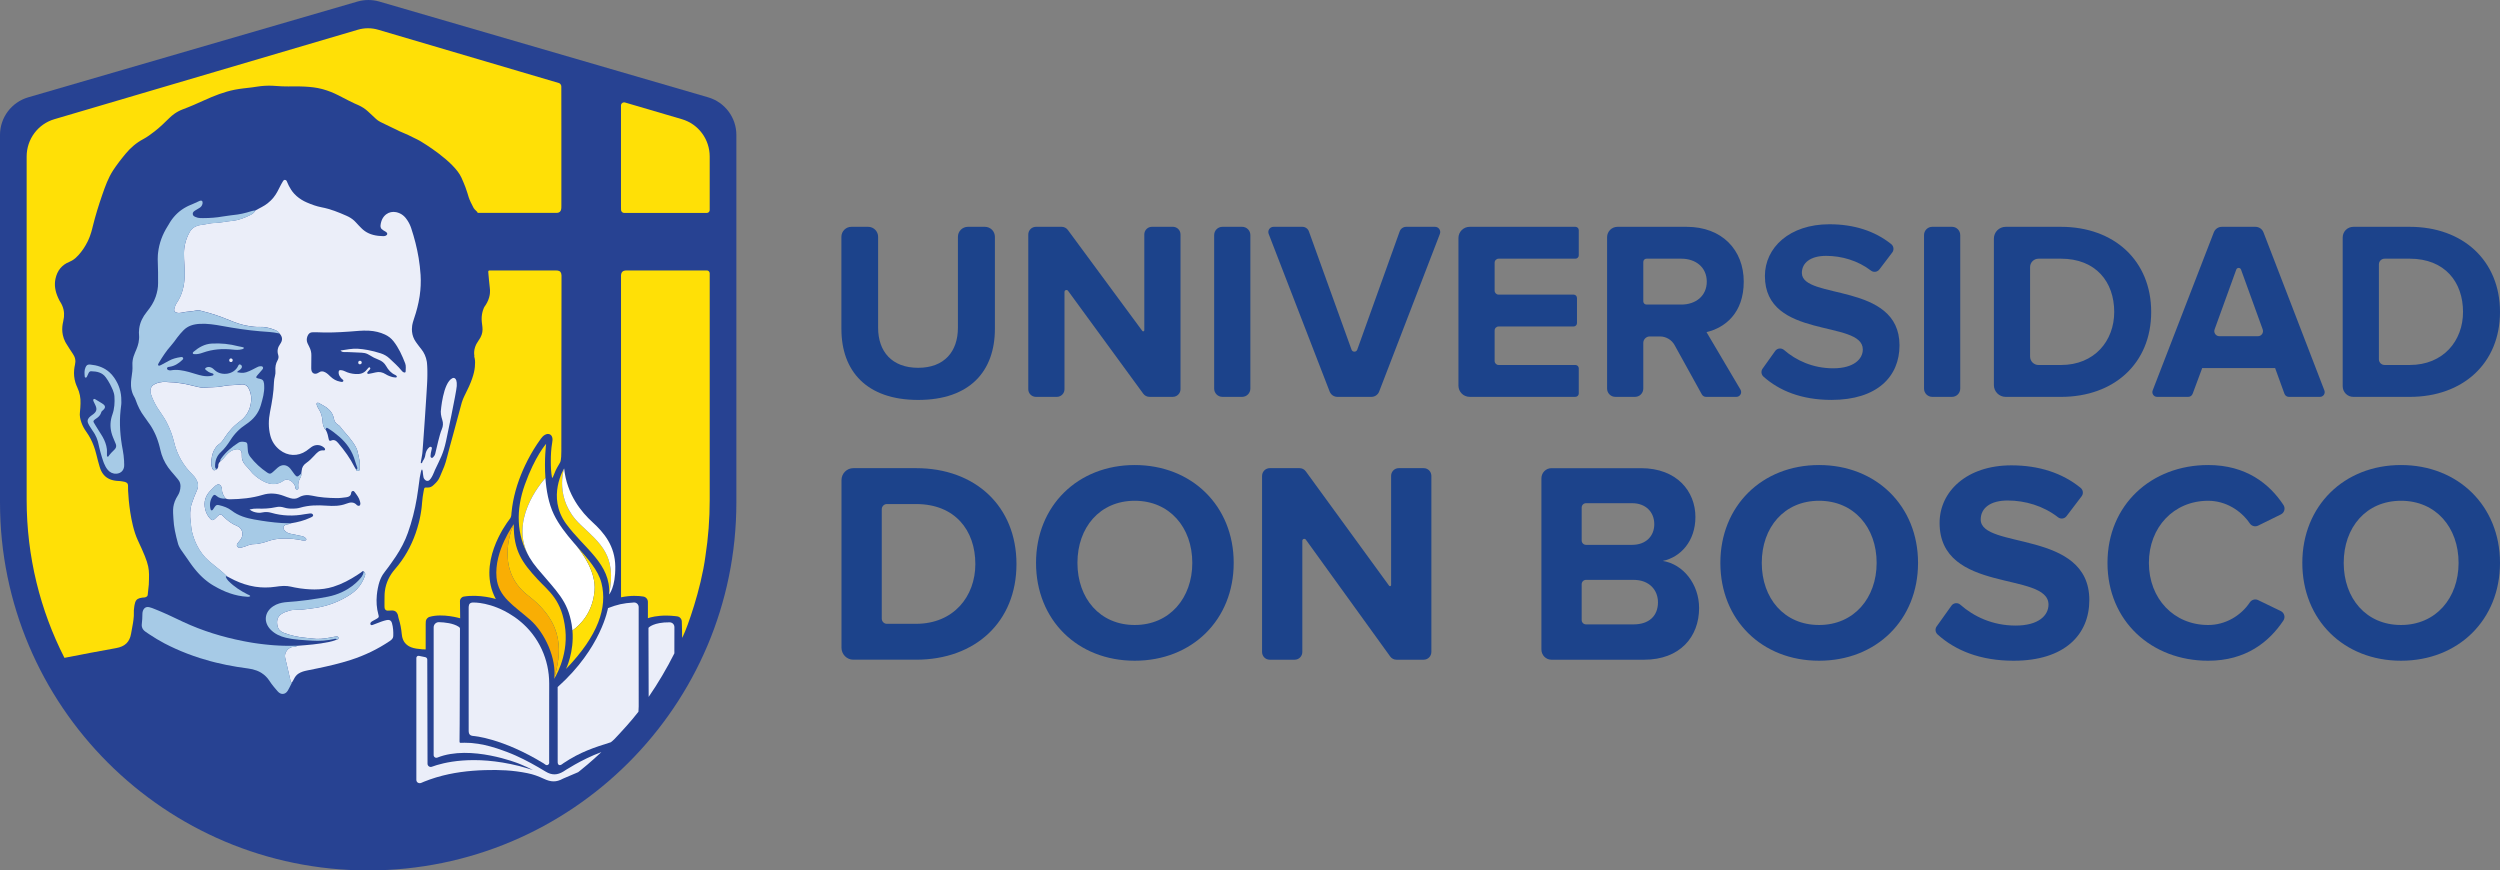 <?xml version="1.0" encoding="UTF-8"?>
<svg id="Capa_2" data-name="Capa 2" xmlns="http://www.w3.org/2000/svg" viewBox="0 0 2176.62 757.83">
  <rect x="0" y="0" width="2176.62" height="757.83" fill="#808080" stroke="none"/>
  <defs>
    <style>
      .cls-1 {
        fill: #274292;
      }

      .cls-2 {
        fill: #fff;
      }

      .cls-3 {
        fill: none;
      }

      .cls-4 {
        fill: #ffe006;
      }

      .cls-5 {
        fill: #1b448b;
      }

      .cls-6 {
        fill: #f9ae04;
      }

      .cls-7 {
        fill: #a6cae6;
      }

      .cls-8 {
        fill: #e6edf7;
      }

      .cls-9 {
        fill: #ebeef9;
      }

      .cls-10 {
        fill: #ffdc09;
      }

      .cls-11 {
        fill: #ffd002;
      }

      .cls-12 {
        fill: #1c438b;
      }
    </style>
  </defs>
  <g id="Capa_1-2" data-name="Capa 1">
    <g>
      <path class="cls-12" d="M732.56,286.49v-80.31c0-4.81,3.9-8.71,8.71-8.71h14.55c4.81,0,8.71,3.9,8.71,8.71v79.2c0,20.64,11.99,34.85,34.85,34.85s34.63-14.21,34.63-34.85v-79.2c0-4.81,3.9-8.71,8.71-8.71h14.78c4.81,0,8.71,3.9,8.71,8.71v80.09c0,36.85-21.75,61.93-66.82,61.93s-66.81-25.31-66.81-61.71h-.02Z"/>
      <path class="cls-12" d="M995.38,342.78l-65.5-89.6c-.97-1.33-3.08-.64-3.08,1v84.68c0,3.68-2.98,6.67-6.67,6.67h-18.19c-3.68,0-6.67-2.98-6.67-6.67v-134.68c0-3.71,3.01-6.72,6.72-6.72h22.3c2.13,0,4.14,1.01,5.41,2.73l64.85,87.93c.55.74,1.73.36,1.73-.57v-83.43c0-3.68,2.98-6.67,6.67-6.67h18.19c3.68,0,6.67,2.98,6.67,6.67v134.68c0,3.71-3.01,6.72-6.72,6.72h-20.29c-2.14,0-4.16-1.02-5.42-2.75h0Z"/>
      <path class="cls-12" d="M1057.11,338.34v-133.68c0-3.97,3.22-7.19,7.19-7.19h17.14c3.97,0,7.19,3.22,7.19,7.19v133.68c0,3.97-3.22,7.19-7.19,7.19h-17.14c-3.97,0-7.19-3.22-7.19-7.19Z"/>
      <path class="cls-12" d="M1157.67,340.94l-53.1-137.29c-1.15-2.98,1.05-6.18,4.24-6.18h25.07c2.56,0,4.84,1.6,5.71,4.01l37.13,102.96c.84,2.33,4.13,2.32,4.97,0l36.93-102.95c.86-2.41,3.15-4.02,5.71-4.02h25.07c3.19,0,5.38,3.2,4.24,6.18l-52.89,137.28c-1.07,2.77-3.73,4.6-6.7,4.6h-29.66c-2.97,0-5.63-1.82-6.7-4.59h-.02Z"/>
      <path class="cls-12" d="M1269.79,335.78v-128.55c0-5.39,4.37-9.75,9.75-9.75h92.09c1.62,0,2.92,1.31,2.92,2.92v21.9c0,1.62-1.31,2.92-2.92,2.92h-66.87c-1.91,0-3.46,1.55-3.46,3.46v24.37c0,1.91,1.55,3.46,3.46,3.46h65.31c1.62,0,2.92,1.31,2.92,2.92v21.9c0,1.62-1.31,2.92-2.92,2.92h-65.31c-1.91,0-3.46,1.55-3.46,3.46v26.6c0,1.91,1.55,3.46,3.46,3.46h66.87c1.62,0,2.92,1.31,2.92,2.92v21.9c0,1.62-1.31,2.92-2.92,2.92h-92.09c-5.39,0-9.75-4.37-9.75-9.75v.02Z"/>
      <path class="cls-12" d="M1481.7,343.38l-23.72-42.91c-2.57-4.65-7.47-7.54-12.79-7.54h-8.81c-3.13,0-5.66,2.53-5.66,5.66v39.76c0,3.97-3.22,7.18-7.18,7.18h-17.15c-3.97,0-7.18-3.22-7.18-7.18v-131.83c0-4.99,4.05-9.04,9.04-9.04h60.21c30.85,0,49.72,20.2,49.72,47.73s-16.42,40.18-32.41,43.95l29.58,50.08c1.64,2.78-.36,6.3-3.6,6.3h-26.4c-1.52,0-2.92-.83-3.65-2.16h0ZM1486,245.2c0-12.43-9.55-19.98-22.2-19.98h-30.26c-1.55,0-2.81,1.26-2.81,2.81v34.33c0,1.55,1.26,2.81,2.81,2.81h30.26c12.65,0,22.2-7.55,22.2-19.98h0Z"/>
      <path class="cls-12" d="M1534.61,320.94l10.93-15.34c1.82-2.55,5.4-2.91,7.77-.86,10.36,8.99,24.97,15.92,42.79,15.92s25.75-7.99,25.75-16.42c0-26.2-85.24-8.22-85.24-63.93,0-24.64,21.31-45.06,56.16-45.06,21.47,0,39.62,5.92,53.76,17.24,2.25,1.8,2.7,5.05.95,7.35l-11.21,14.76c-1.74,2.3-5.02,2.77-7.31,1.01-11.42-8.77-25.6-12.84-39.08-12.84s-21.09,5.99-21.09,14.87c0,23.53,85.01,7.77,85.01,63.04,0,27.08-19.31,47.5-59.27,47.5-26.12,0-45.49-8.07-59.13-20.23-2.02-1.8-2.38-4.82-.81-7.02h.02Z"/>
      <path class="cls-12" d="M1675.15,338.36v-133.72c0-3.96,3.21-7.17,7.17-7.17h17.18c3.96,0,7.17,3.21,7.17,7.17v133.72c0,3.96-3.21,7.17-7.17,7.17h-17.18c-3.96,0-7.17-3.21-7.17-7.17Z"/>
      <path class="cls-12" d="M1735.97,335.27v-127.52c0-5.67,4.6-10.27,10.27-10.27h48.11c46.39,0,78.58,29.53,78.58,74.14s-32.19,73.92-78.58,73.92h-48.11c-5.67,0-10.27-4.6-10.27-10.27ZM1840.74,271.61c0-26.19-15.98-46.39-46.39-46.39h-19.51c-4.06,0-7.35,3.29-7.35,7.35v77.87c0,4.06,3.29,7.35,7.35,7.35h19.51c29.3,0,46.39-21.09,46.39-46.17h0Z"/>
      <path class="cls-12" d="M1988.94,342.82l-8.12-22.37h-63.48l-8.32,22.4c-.6,1.62-2.14,2.69-3.87,2.69h-27.08c-2.9,0-4.89-2.91-3.85-5.61l53.24-137.65c1.12-2.89,3.9-4.8,7.01-4.8h29.21c3.11,0,5.89,1.91,7.01,4.81l53.03,137.64c1.04,2.7-.95,5.61-3.85,5.61h-27.06c-1.74,0-3.28-1.09-3.88-2.72h.01ZM1947,234.72l-18.87,52.08c-1.04,2.87,1.09,5.91,4.14,5.91h33.61c3.05,0,5.18-3.03,4.14-5.91l-18.87-52.08c-.7-1.94-3.45-1.94-4.15,0h0Z"/>
      <path class="cls-12" d="M2039.66,336.27v-129.53c0-5.12,4.15-9.26,9.26-9.26h49.12c46.39,0,78.58,29.53,78.58,74.14s-32.19,73.92-78.58,73.92h-49.12c-5.12,0-9.26-4.15-9.26-9.26h0ZM2144.43,271.61c0-26.19-15.98-46.39-46.39-46.39h-21.91c-2.74,0-4.95,2.22-4.95,4.95v82.65c0,2.74,2.22,4.95,4.95,4.95h21.91c29.3,0,46.39-21.09,46.39-46.17h0Z"/>
      <path class="cls-12" d="M732.64,563.94v-145.9c0-5.76,4.62-10.44,10.31-10.44h54.63c51.61,0,87.41,33.25,87.41,83.51s-35.8,83.26-87.41,83.26h-54.63c-5.69,0-10.31-4.67-10.31-10.44h0ZM849.18,491.11c0-29.5-17.78-52.26-51.61-52.26h-25.42c-2.46,0-4.45,2.02-4.45,4.51v95.25c0,2.49,1.99,4.51,4.45,4.51h25.42c32.59,0,51.61-23.75,51.61-52.01Z"/>
      <path class="cls-12" d="M902.02,490.07c0-49.63,36.3-85.19,85.93-85.19s86.17,35.55,86.17,85.19-36.29,85.19-86.17,85.19-85.93-35.56-85.93-85.19ZM1038.07,490.07c0-30.86-19.75-54.08-50.12-54.08s-49.88,23.21-49.88,54.08,19.51,54.08,49.88,54.08,50.12-23.46,50.12-54.08Z"/>
      <path class="cls-12" d="M1210.39,571.6l-73.45-101.74c-.97-1.34-3.07-.65-3.07,1.01v96.78c0,3.71-2.97,6.72-6.64,6.72h-21.78c-3.67,0-6.64-3.01-6.64-6.72v-153.27c0-3.74,3-6.78,6.69-6.78h25.98c2.13,0,4.12,1.02,5.39,2.75l72.57,99.64c.55.75,1.72.36,1.72-.57v-95.1c0-3.71,2.97-6.72,6.64-6.72h21.78c3.67,0,6.64,3.01,6.64,6.72v153.27c0,3.74-3,6.78-6.69,6.78h-23.74c-2.14,0-4.14-1.03-5.4-2.78h0Z"/>
      <path class="cls-12" d="M1342.03,565.52v-149.05c0-4.89,3.92-8.86,8.75-8.86h77.92c31.36,0,47.41,20.25,47.41,42.5,0,21-12.84,35.01-28.4,38.26,17.53,2.75,31.61,20,31.61,41.01,0,25-16.54,45.01-47.9,45.01h-80.63c-4.83,0-8.75-3.97-8.75-8.86h-.01ZM1440.3,456.36c0-10.5-7.41-18.25-19.26-18.25h-40.2c-2.07,0-3.75,1.7-3.75,3.8v28.66c0,2.1,1.68,3.8,3.75,3.8h40.2c11.85,0,19.26-7.5,19.26-18h0ZM1443.51,524.37c0-10.5-7.41-19.51-21.24-19.51h-41.44c-2.07,0-3.75,1.7-3.75,3.8v31.16c0,2.1,1.68,3.8,3.75,3.8h41.44c13.33,0,21.24-7.25,21.24-19.25h0Z"/>
      <path class="cls-12" d="M1497.83,490.07c0-49.63,36.3-85.19,85.93-85.19s86.18,35.55,86.18,85.19-36.3,85.19-86.18,85.19-85.93-35.56-85.93-85.19ZM1633.89,490.07c0-30.86-19.75-54.08-50.13-54.08s-49.88,23.21-49.88,54.08,19.51,54.08,49.88,54.08,50.13-23.46,50.13-54.08Z"/>
      <path class="cls-12" d="M1686.15,545.39l12.88-18.06c1.81-2.54,5.39-2.92,7.73-.85,11.56,10.22,28,18.17,48.12,18.17s28.64-8.89,28.64-18.27c0-29.14-94.82-9.14-94.82-71.11,0-27.41,23.71-50.12,62.47-50.12,24.12,0,44.47,6.71,60.27,19.56,2.23,1.81,2.69,5.03.96,7.32l-13.21,17.39c-1.76,2.31-5.06,2.75-7.35.96-12.77-9.98-28.73-14.61-43.88-14.61s-23.46,6.67-23.46,16.54c0,26.17,94.57,8.64,94.57,70.12,0,30.12-21.48,52.84-65.93,52.84-29.32,0-50.98-9.14-66.19-22.88-2-1.81-2.37-4.8-.81-6.99h.01Z"/>
      <path class="cls-12" d="M1834.88,490.07c0-50.62,38.27-85.19,87.66-85.19,33.07,0,53.44,16.4,65.57,34.82,1.87,2.84.79,6.68-2.26,8.18l-19.88,9.78c-2.56,1.26-5.61.38-7.22-1.99-7.64-11.26-21.04-19.67-36.21-19.67-29.87,0-51.61,22.96-51.61,54.08s21.73,54.08,51.61,54.08c15.19,0,28.62-8.24,36.25-19.66,1.59-2.37,4.63-3.28,7.2-2.03l19.77,9.56c3.08,1.49,4.18,5.37,2.28,8.22-12.29,18.44-32.44,35.03-65.5,35.03-49.38,0-87.66-34.57-87.66-85.19v-.02Z"/>
      <path class="cls-12" d="M2004.51,490.07c0-49.63,36.3-85.19,85.93-85.19s86.18,35.55,86.18,85.19-36.3,85.19-86.18,85.19-85.93-35.56-85.93-85.19ZM2140.56,490.07c0-30.86-19.75-54.08-50.13-54.08s-49.88,23.21-49.88,54.08,19.51,54.08,49.88,54.08,50.13-23.46,50.13-54.08Z"/>
    </g>
    <g>
      <path class="cls-1" d="M320.55,757.83h0C143.51,757.83,0,614.38,0,437.43V117.48c0-15.16,10.02-28.51,24.59-32.75L311.19,1.36c6.23-1.81,12.85-1.81,19.08,0l286.27,83.37c14.56,4.24,24.58,17.58,24.58,32.74v319.96c0,176.95-143.52,320.4-320.55,320.4h-.02Z"/>
      <g>
        <path class="cls-3" d="M173.97,572.96c-3.77-1.2-7.5-2.51-11.2-3.94,3.7,1.42,7.43,2.73,11.2,3.94Z"/>
        <path class="cls-3" d="M187.67,576.82c-1.54-.38-3.07-.78-4.6-1.19,1.53.41,3.06.81,4.6,1.19Z"/>
        <path class="cls-3" d="M264.85,584.38c-.08.02-.16.05-.24.07.08-.02.16-.05.24-.07Z"/>
        <path class="cls-3" d="M264.31,584.53c-.08.02-.15.05-.23.07.08-.02.15-.05.23-.07Z"/>
        <path class="cls-3" d="M265.41,584.23c-.08.02-.16.04-.24.06.08-.02.16-.04.24-.06Z"/>
        <path class="cls-3" d="M254.69,593.45c-.14.23-.27.46-.41.69.13-.23.27-.46.41-.69Z"/>
        <path class="cls-3" d="M255.75,591.61c-.06.11-.12.22-.18.32.06-.11.12-.21.18-.32Z"/>
        <path class="cls-3" d="M255.28,592.45c-.06.1-.11.2-.17.29.06-.1.11-.2.17-.29Z"/>
        <path class="cls-3" d="M110.11,560.12c2.07-2.04,3.4-4.82,4.02-8.49.2-1.19.42-2.37.64-3.55-.22,1.18-.44,2.37-.64,3.55-.62,3.68-1.96,6.45-4.02,8.49Z"/>
        <path class="cls-3" d="M265.96,584.09c-.08.02-.16.04-.24.06.08-.02.16-.04.24-.06Z"/>
        <path class="cls-3" d="M334.77,528.38c0-.19-.01-.37-.02-.56,0,.19,0,.37.02.56Z"/>
        <path class="cls-3" d="M334.82,529.29h0c-.01-.16-.02-.33-.03-.49,0,.16.02.32.03.48h0Z"/>
        <path class="cls-3" d="M346.6,536.23c-.03-.13-.05-.25-.08-.37.03.12.06.25.08.37Z"/>
        <path class="cls-3" d="M346.38,535.33c-.04-.13-.08-.26-.13-.38.05.13.09.25.13.38Z"/>
        <path class="cls-3" d="M346.51,535.81c-.03-.13-.07-.26-.1-.39.04.13.07.26.1.39Z"/>
        <path class="cls-3" d="M267.08,583.84c-.06.01-.13.03-.19.04.06-.01.13-.03.19-.04Z"/>
        <path class="cls-3" d="M266.52,583.97c-.07.02-.15.03-.22.05.07-.02.15-.03.22-.05Z"/>
        <path class="cls-3" d="M267.64,583.73s-.1.02-.15.03c.05-.01.1-.02.15-.03Z"/>
        <path class="cls-3" d="M367.21,681.41s.06-.02.09-.04c-.03.01-.06.02-.09.04Z"/>
        <path class="cls-3" d="M367.93,681.11c.23-.1.46-.2.69-.3-.23.1-.46.2-.69.3Z"/>
        <path class="cls-3" d="M362.5,678.96c0,.12.01.24.03.37-.01-.12-.02-.24-.03-.37Z"/>
        <path class="cls-3" d="M362.53,679.38c.01.08.02.17.04.25-.02-.08-.03-.17-.04-.25Z"/>
        <path class="cls-3" d="M378.94,677.11c-3.23,1-6.43,2.13-9.6,3.4-.23.09-.46.19-.68.28.23-.1.45-.19.68-.28,3.17-1.27,6.37-2.4,9.6-3.4Z"/>
        <path class="cls-3" d="M401.29,646.74c-.5,0-.8-.04-.97-.21.17.17.47.22.97.21Z"/>
        <path class="cls-3" d="M404.44,646.66c1.71,0,3.41.05,5.09.16-1.69-.11-3.38-.17-5.09-.16Z"/>
        <path class="cls-3" d="M335.48,205.41c.07-.02.13-.04.2-.07-.07.03-.13.05-.2.07Z"/>
        <path class="cls-3" d="M366.58,681.65s-.05.02-.08.03h.03s.03-.01.05-.02h0Z"/>
        <path class="cls-3" d="M335.98,205.2l-.21.09c.07-.03.14-.06.2-.09h.01Z"/>
        <path class="cls-3" d="M333.69,205.68c-.09,0-.19,0-.28-.01.09,0,.19,0,.28.01Z"/>
        <path class="cls-3" d="M267.82,583.69c.13-.03.25-.05.38-.08,2.76-.55,5.52-1.11,8.27-1.68-2.75.57-5.51,1.13-8.27,1.68-.13.03-.25.05-.38.08Z"/>
        <path class="cls-3" d="M263.73,584.71s.02,0,.03-.01h-.03Z"/>
        <path class="cls-3" d="M341.57,531.54h-.51.51c1.83.03,3.16.79,4.04,2.14-.88-1.34-2.22-2.1-4.04-2.14Z"/>
        <path class="cls-3" d="M346.71,536.77c-.03-.15-.06-.3-.09-.45.03.15.06.3.09.45Z"/>
        <path class="cls-3" d="M334.48,205.63c.07,0,.15-.02.22-.03-.07.01-.15.02-.22.03Z"/>
        <path class="cls-3" d="M335.08,514.64h0c-.2,1.56-.3,3.15-.29,4.79,0,1.6-.03,3.21-.05,4.81.02-1.6.05-3.21.05-4.81s.09-3.23.29-4.79Z"/>
        <path class="cls-3" d="M335.16,205.5c.07-.02.13-.03.2-.05-.06.02-.13.04-.2.05Z"/>
        <path class="cls-3" d="M334.82,205.58c.07-.01.14-.03.21-.04-.07.02-.14.03-.21.04Z"/>
        <path class="cls-3" d="M334.15,205.66c.07,0,.15,0,.22-.02-.07,0-.15.01-.22.02Z"/>
        <path class="cls-3" d="M329.93,205.45c.84.07,1.68.12,2.52.16-.84-.05-1.68-.09-2.52-.16Z"/>
        <path class="cls-3" d="M346.79,537.21l-.03-.18.03.18Z"/>
        <path class="cls-10" d="M116.94,527.88c.07-.39.13-.78.2-1.16.15-.84.32-1.57.54-2.2-.22.64-.39,1.37-.54,2.2-.07.39-.14.77-.2,1.16Z"/>
        <path class="cls-10" d="M116.53,532.56c.05,1.22.04,2.43-.03,3.63.07-1.2.08-2.41.03-3.63-.02-.4-.01-.81,0-1.22-.02.41-.02.81,0,1.22Z"/>
        <path class="cls-10" d="M146.94,535.58c.12.06.24.11.36.17-.12-.06-.24-.11-.36-.17Z"/>
        <path class="cls-10" d="M142.08,533.39c.06.02.11.05.17.07-.06-.02-.11-.05-.17-.07Z"/>
        <path class="cls-10" d="M144.4,534.42c.15.07.3.14.45.2-.15-.07-.3-.14-.45-.2Z"/>
        <path class="cls-10" d="M333.24,500.42c-1.64,2.64-2.73,5.49-3.52,8.47.79-2.99,1.88-5.83,3.52-8.47Z"/>
        <path class="cls-10" d="M366.17,239.39c.39,6.09.1,12.1-.75,18.02.85-5.92,1.13-11.93.75-18.02-.32-4.98-.89-9.91-1.7-14.8h0c.81,4.89,1.39,9.82,1.7,14.8Z"/>
        <path class="cls-9" d="M191.96,401.56c-2.38,2.11-1.89,4.28-1.89,4.28-.15,1.66-1.15,2.62-1.15,2.62-2.63,1.6-3.31,1.36-4.36-1.3-.89-2.26-.7-4.61-.47-6.88.38-3.73,1.35-7.34,3.62-10.49.69-.96,1.38-1.95,2.35-2.55,2.61-1.63,4.2-4.13,5.79-6.59,1.85-2.86,3.97-5.53,6.3-7.97,2.33-2.44,5.07-4.52,7.72-6.64,4.14-3.32,6.78-7.6,8.04-12.63,1.34-5.33,1.13-10.59-1.63-15.55-1.37-2.45-3.69-3.53-6.51-3.03-.88.15-1.78.18-2.68.21-4.84.17-9.65.47-14.42,1.46-2.35.49-4.81.51-7.23.65s-4.82.11-7.25.42c-1.97.25-4.09-.28-6.1-.7-4.74-.98-9.36-2.45-14.18-3.07-2.93-.37-5.84-.91-8.81-.92-1.52,0-3.05-.25-4.55-.32-3.99-.18-7.89.54-11.28,2.81-2.07,1.38-2.87,4.87-1.89,7.83,1.4,4.25,3.37,8.26,5.73,12.06,2.55,4.09,5.59,7.88,7.8,12.17,2.87,5.56,5.14,11.35,6.59,17.46,2.65,11.11,8.13,20.67,16.35,28.66,1.7,1.66,2.94,3.56,3.84,5.73.84,2,.91,3.97.37,5.92-.14.52-.32,1.04-.55,1.56-1.67,3.84-3.31,7.69-4.58,11.69-1.67,5.22-1.63,10.5-.94,15.84.38,2.99.47,6.03,1.21,8.96,1,3.95,2.34,7.73,4.08,11.27,2.62,5.32,6.14,10.12,10.85,14.22,3.16,2.75,6.58,5.22,9.78,7.95,1.9,1.62,3.85,3.19,5.56,5.01h0c2.23,1.16,4.42,2.39,6.68,3.46,5.7,2.71,11.53,4.6,17.51,5.58.37.06.75.12,1.12.17,2.62.38,5.28.58,7.96.6,3.07.02,6.17-.2,9.32-.67,2.04-.31,4.09-.57,6.14-.65.41-.02.82-.03,1.23-.03,1.92-.01,3.84.15,5.76.6,1.21.28,2.42.54,3.64.77,2.95.57,5.92,1,8.92,1.28,1.41.14,2.82.24,4.24.31,1.29.07,2.58.1,3.86.1,5.56,0,11.03-.7,16.38-2.38,7.61-2.4,14.54-6.1,21.13-10.43.98-.65,1.96-1.31,2.93-1.98h0c.81-.57,1.5-1.51,2.2-1.08,1.54,1.09,1.81,2.45,1.17,4.21-1.57,4.31-3.83,8.07-6.86,11.26-1.58,1.67-3.38,3.18-5.4,4.52-8.84,5.9-18.51,9.75-28.98,11.67-4.32.79-8.69,1.15-13.03,1.71-3.84.5-7.75-.21-11.5.95-2.4.74-4.75,1.49-6.89,2.93-3.74,2.51-4.36,6.48-3.32,10.67.7,2.81,2.58,4.61,5.25,5.66,6.13,2.41,12.48,3.76,19.04,4.37,3.11.29,6.22.78,9.34.94,5.32.26,10.52-.82,15.71-1.82.61-.12,1.23-.23,1.86-.27.87-.05,1.71.15,1.84,1.15.13.96-.51,1.45-1.44,1.57-2.3,1.03-4.73,1.6-7.19,2.13-8.88,1.9-17.91,2.56-26.93,3.26-1.22.55-2.48.98-3.84.97-3.83-.02-8.29,4.75-7.04,9.66,1.59,6.24,2.9,12.56,4.4,18.83.22.94.06,2.23,1.46,2.58.03-.05.06-.11.09-.16.13-.23.27-.46.41-.69.14-.24.28-.47.42-.71.06-.1.11-.2.17-.29.1-.17.2-.34.3-.52.06-.11.12-.21.18-.32.12-.22.24-.44.35-.67.85-1.68,2.02-3.21,3.57-4.28,1.26-.87,2.63-1.48,4.05-1.95h.02c.1-.03.21-.07.31-.1.08-.02.15-.05.23-.07.1-.03.21-.06.31-.09.08-.02.16-.05.24-.07.1-.03.21-.06.31-.08.08-.02.16-.04.24-.06.1-.03.21-.05.32-.08.08-.02.16-.04.24-.06.11-.03.23-.05.34-.08.07-.02.15-.03.22-.05.12-.03.24-.05.37-.08.06-.01.13-.03.19-.04.14-.03.27-.06.41-.09.05-.01.1-.02.15-.03.06-.01.12-.02.18-.04.13-.03.25-.05.38-.08,2.76-.55,5.52-1.11,8.27-1.68,9.83-2.05,19.61-4.32,29.18-7.42,6.03-1.95,11.86-4.29,17.5-7.02,5.64-2.73,11.08-5.87,16.32-9.4.79-.53,1.51-1.11,2.04-1.79.53-.68.88-1.47.92-2.42.16-3.84-.07-7.68-1.14-11.4-.54-1.87-1.66-2.74-3.34-2.72-.39,0-.81.05-1.25.15-.02,0-.04,0-.06.01-.24.05-.48.1-.71.16-.09.02-.18.05-.27.07-.16.04-.33.08-.49.12-.1.03-.21.06-.31.09-.15.04-.3.08-.45.12-.11.03-.22.06-.32.1-.14.04-.29.08-.43.13-.11.03-.22.07-.33.11-.14.04-.28.09-.42.14-.11.04-.22.08-.33.11-.14.05-.27.09-.41.14-.11.04-.22.08-.34.12-.13.05-.27.1-.4.15-.11.04-.22.09-.34.13-.16.06-.32.12-.48.19-1.99.79-3.98,1.58-6,2.28-.06.02-.11.04-.17.06h0s-.09.03-.13.04h-.02s-.08.02-.11.03c-.02,0-.03,0-.05.01-.03,0-.06.02-.09.02-.02,0-.04,0-.05.01-.03,0-.06.01-.09.02h-.05s-.06,0-.08.01h-.33s-.09-.01-.13-.02c-.01,0-.02,0-.03-.01-.03,0-.06-.02-.09-.03-.01,0-.03-.01-.04-.02-.03-.01-.05-.02-.07-.04-.02,0-.03-.02-.05-.03-.02-.02-.05-.03-.07-.05-.01-.01-.03-.02-.04-.04-.02-.02-.04-.04-.07-.06l-.04-.04s-.04-.06-.07-.09c-.01-.02-.02-.03-.03-.05-.03-.05-.06-.09-.09-.15h0c-.14-.27-.18-.52-.16-.76.02-.29.14-.56.31-.8.14-.21.33-.39.52-.57.47-.41,1.03-.71,1.58-1.02.79-.45,1.6-.86,2.39-1.3.23-.13.45-.25.67-.39.41-.24.73-.45,1-.64,1.04-.75,1.05-1.27.56-3.04-1.57-5.64-1.9-11.29-1.36-16.97.18-1.94.47-3.88.84-5.82.22-1.17.47-2.31.77-3.44.79-2.99,1.88-5.83,3.52-8.47.57-.93,1.21-1.83,1.93-2.7,2.16-2.62,4.04-5.47,6.04-8.22,4.68-6.44,8.8-13.19,11.93-20.45.72-1.68,1.4-3.38,2.01-5.12,1.75-4.93,3.26-9.92,4.56-14.97s2.38-10.15,3.24-15.3c.83-4.92,1.45-9.88,2.14-14.82.21-1.53.4-3.87.97-5.9,0,0,.66-4.22,1.39-4.15.29.03.57,1.41.57,1.41,0,0,.43,4.48.87,5.9,0,0,1.39,3.32,4.08,2.48s5.62-9.1,5.62-9.1c4.91-10.41,7.33-14.25,9.78-25.42,0,0,9.03-42.59,9.33-47.97.5-8.75-3.7-6.84-3.7-6.84-8.42,3.88-10.21,29.11-10.21,29.11-.1,3.2,1.3,7.25,1.3,7.25.92,2.72.75,5.49-.39,8.11-2.14,4.92-4.43,16.19-5.75,21.4h0c-.29,1.14-.92,2.12-1.78,2.96-.08.08-.17.16-.25.23-.25.21-.53.38-.85.37-.1,0-.21-.02-.32-.06-.15-.05-.27-.13-.38-.21-.28-.22-.44-.52-.49-.88-.02-.13-.02-.26-.02-.41.01-.18.02-.36.04-.53.05-.71.1-1.42.23-2.12.14-.77.33-1.52.51-2.28.11-.46.21-.91.31-1.37.04-.19.07-.39.08-.58,0-.42-.11-.81-.58-1.07-.2-.11-.4-.16-.59-.16-.22,0-.44.06-.64.17-.17.09-.33.21-.49.34-.15.13-.29.26-.43.39l-.12.12c-.1.1-.2.2-.3.31-.04.04-.08.08-.11.12-.13.14-.25.29-.36.43h0c-.12.15-.23.3-.33.46-.03.05-.06.09-.09.14-.08.12-.15.23-.22.36-.03.05-.06.1-.09.15-.09.16-.18.32-.26.49h0c-.09.18-.16.36-.24.53-.02.05-.04.1-.06.16-.05.13-.11.27-.16.41-.31.85-.53,1.78-.66,2.77-.25,1.88-1.12,3.56-2.18,5.12-.11.16-.18.35-.26.55,0,.02-.02.04-.02.06v.02c-.03.08-.06.17-.09.25,0,.01,0,.02-.01.03-.01.04-.03.08-.04.11,0,.01-.01.03-.02.04-.02.04-.03.07-.05.11,0,.01,0,.02-.01.03-.02.05-.05.09-.07.13,0,0,0,.01-.01.02-.02.04-.04.07-.07.1,0,.01-.02.02-.03.03-.02.03-.04.05-.07.08l-.03.03s-.06.05-.09.08l-.02.02s-.08.05-.13.07c-.01,0-.02.01-.04.02-.03.02-.07.03-.11.04-.02,0-.04.01-.05.01-.04,0-.08.02-.12.02h-.25c-.29-.63-.09-1.22.02-1.84.37-2.14.84-4.28,1.12-6.43.06-.5.12-.99.16-1.49.17-2.11.33-4.22.49-6.34.43-5.81.84-11.62,1.24-17.43.15-2.22.31-4.44.46-6.66.36-5.26.7-10.52,1.04-15.79.1-1.5.19-3.01.29-4.51.18-2.71.35-5.43.49-8.14,0-.07,0-.14.01-.22.02-.47.05-.94.07-1.4,0-.13.01-.26.02-.39.02-.41.04-.82.05-1.24,0-.15.01-.31.02-.46.01-.39.03-.77.04-1.16,0-.18,0-.36.01-.54,0-.36.02-.72.03-1.09v-.6c0-.34.01-.69.02-1.03v-3.25c0-.22,0-.44-.01-.67,0-.32-.01-.64-.02-.96,0-.22-.02-.45-.02-.67-.01-.32-.02-.64-.03-.95,0-.23-.02-.46-.03-.69-.02-.31-.03-.62-.05-.94-.01-.24-.03-.47-.05-.71-.02-.3-.04-.6-.06-.89-.02-.26-.04-.52-.07-.78v-.08c-.02-.23-.06-.46-.09-.69-.01-.08-.02-.16-.03-.24-.01-.09-.03-.19-.05-.28-.64-3.99-2.31-7.75-4.87-10.91-.19-.24-.38-.48-.57-.71-.21-.26-.42-.52-.63-.79-.19-.25-.38-.49-.57-.74-.2-.27-.41-.53-.61-.8-.22-.29-.43-.58-.64-.86-.17-.23-.34-.46-.51-.69-.38-.52-.76-1.05-1.13-1.57-1.9-2.69-2.97-5.64-3.31-8.83-.08-.74-.12-1.48-.12-2.24,0-1.02.08-2.03.23-3.02.06-.4.13-.79.21-1.18.12-.59.26-1.17.41-1.75.31-1.16.68-2.3,1.07-3.44,2.11-6.14,3.72-12.36,4.71-18.67.06-.39.12-.79.18-1.18.85-5.92,1.13-11.93.75-18.02-.32-4.98-.89-9.91-1.7-14.8-1.46-8.81-3.68-17.47-6.52-26-.19-.57-.4-1.14-.63-1.7-.98-2.42-2.3-4.69-3.92-6.78-.03-.04-.06-.08-.1-.12-.1-.13-.2-.25-.3-.37-.05-.06-.11-.13-.17-.19-.08-.09-.16-.19-.25-.28-.06-.07-.12-.13-.19-.2-.08-.08-.16-.17-.24-.25-.07-.07-.13-.13-.2-.19-.08-.08-.16-.16-.24-.23-.07-.06-.14-.13-.21-.19-.08-.07-.16-.15-.25-.22-.07-.06-.15-.12-.22-.18-.08-.07-.17-.14-.25-.21-.07-.06-.15-.11-.23-.17-.09-.06-.17-.13-.26-.19-.08-.06-.16-.11-.23-.16-.09-.06-.18-.12-.26-.18-.08-.05-.16-.1-.24-.15-.09-.06-.18-.11-.27-.17-.08-.05-.17-.09-.25-.14-.09-.05-.18-.1-.28-.15-.08-.05-.17-.09-.26-.13-.09-.05-.19-.1-.28-.14s-.18-.08-.27-.12c-.1-.04-.19-.09-.29-.13-.09-.04-.18-.07-.27-.11-.1-.04-.2-.08-.3-.12-.09-.03-.19-.07-.28-.1-.1-.04-.2-.07-.3-.11-.1-.03-.19-.06-.29-.09s-.21-.06-.31-.09-.2-.05-.3-.08-.2-.05-.3-.08c-.13-.03-.26-.06-.4-.09-.05,0-.09-.02-.14-.03-2.92-.56-5.96,0-8.37,1.77-.18.13-.36.27-.53.41h-.01c-.12.1-.23.2-.34.3-.08.07-.16.14-.23.21-.1.09-.19.18-.28.27-.05.05-.1.1-.15.15-.12.13-.24.26-.35.39-.02.02-.03.04-.05.05-.13.15-.25.3-.37.45-.04.05-.07.1-.11.15-.08.11-.16.21-.23.32-.04.06-.08.12-.12.18-.07.1-.13.2-.2.3-.04.06-.08.13-.12.19-.06.1-.12.21-.18.31-.04.06-.07.13-.11.19-.06.11-.12.23-.18.34-.03.06-.06.11-.08.17-.08.16-.15.33-.23.5,0,0,0,.02-.01.02-.08.18-.15.36-.22.54-.02.06-.04.11-.06.17-.05.13-.09.25-.13.38-.02.07-.04.14-.07.2-.04.12-.08.24-.11.36-.02.07-.04.14-.06.21-.03.12-.07.24-.1.37-.02.07-.04.14-.05.21-.03.14-.07.27-.1.41-.01.06-.03.11-.04.17-.04.19-.08.39-.12.59-.2,1.08-.26,1.92-.13,2.64.08.42.22.79.44,1.14.09.15.2.29.32.44.04.05.08.09.13.14.4.42.93.82,1.61,1.25.1.06.21.13.32.19.04.02.08.05.12.07.07.04.14.08.2.12.1.06.21.12.31.18.03.02.07.04.1.06.07.04.15.08.22.13.04.02.08.05.12.07.06.04.13.08.19.11.05.03.09.06.14.09.06.04.12.07.17.11.05.03.09.06.14.1s.11.07.16.11c.05.03.09.07.14.11.04.03.09.06.13.1h.02s.02.02.03.03c.05.04.09.08.13.11.02.02.04.04.06.05.03.03.07.07.1.1.92.96.67,2.05-.66,2.7h0c-.07.03-.13.06-.2.09-.04.01-.07.03-.11.05-.07.03-.13.05-.2.07-.04.01-.08.03-.12.04-.06.02-.13.04-.2.05-.04.01-.08.02-.13.03-.07.02-.14.03-.21.04-.04,0-.08.02-.12.02-.07.01-.15.02-.22.03-.04,0-.08.01-.11.02-.07,0-.15.01-.22.02h-.46c-.09,0-.19,0-.28-.01h-.06c-.3-.02-.6-.04-.9-.05-.84-.05-1.68-.09-2.52-.16-.3-.03-.6-.06-.9-.09-5.52-.67-10.45-2.61-14.39-6.65-.78-.8-1.57-1.6-2.35-2.4-.78-.81-1.55-1.62-2.28-2.46-.5-.57-1.02-1.11-1.57-1.61-1.94-1.79-4.17-3.16-6.67-4.26-7-3.1-14.03-5.96-21.63-7.39-4.51-.84-8.83-2.44-13.05-4.26-3.24-1.39-6.2-3.24-8.86-5.56-.82-.71-1.57-1.47-2.28-2.26-1.81-2.03-3.26-4.29-4.48-6.71-.47-.94-.91-1.91-1.32-2.9-.32-.78-.6-1.72-1.42-2.06-.19-.08-.41-.12-.66-.13h-.25s-.08.01-.13.02c-.02,0-.04,0-.06.01-.04.01-.08.02-.12.04-.02,0-.03.01-.05.02-.05.02-.1.04-.15.07,0,0-.01,0-.02.01-.04.02-.08.05-.12.07-.01,0-.03.02-.04.03-.03.02-.06.04-.09.07-.01.01-.03.02-.04.04-.03.03-.06.05-.09.08l-.03.03s-.08.08-.11.12c0,0-.01.02-.02.02-.03.03-.06.07-.09.11-.01.01-.02.03-.03.04-.02.03-.05.06-.07.1-.01.01-.02.03-.03.04-.03.04-.05.08-.08.12,0,0-.01.01-.01.02-.03.05-.06.1-.1.15h0s-.06.1-.09.15c-.48.78-.96,1.57-1.38,2.38-.22.41-.43.82-.64,1.23-.1.19-.2.38-.3.57-.23.45-.46.9-.69,1.35-.17.34-.35.67-.52,1.01-.11.22-.23.44-.34.66-.27.52-.54,1.04-.81,1.55-.99,1.86-2.11,3.57-3.38,5.15-.25.32-.51.63-.78.93-.53.61-1.08,1.2-1.65,1.76-.86.85-1.77,1.65-2.73,2.4-1.6,1.25-3.34,2.36-5.21,3.34-.36.18-.71.37-1.07.56-1.47.78-2.93,1.57-4.39,2.36-.93,1.7-2.35,2.89-4.07,3.75-5.08,2.56-10.39,4.71-16.03,5.24-5.26.5-10.42,1.74-15.73,1.88-2.75.08-5.51.66-8.22,1.22-1.76.36-3.55.35-5.3.82-3.58.96-6.29,2.88-8.06,6.16-3.06,5.67-4.69,11.68-4.76,18.13-.07,6.5.81,12.96.63,19.48-.24,8.63-2.1,16.73-7.06,23.96-1.04,1.52-1.49,3.24-1.99,4.93-.51,1.71.34,2.91,2.12,3.4,1.52.42,3.08.28,4.53-.07,4.28-1.04,8.72-.94,13-1.94,1.67-.39,3.38.33,5.02.73,7.86,1.91,15.5,4.54,22.95,7.65,5.65,2.35,11.37,4.4,17.44,5.29,2.92.43,5.85.89,8.84.73,4.85-.27,9.44.88,13.87,2.71,1.58.65,3.02,1.58,3.94,3.09h0c2.97,3.32,2.48,6.27.37,9.23-2.05,2.87-2.71,5.96-1.61,9.37.52,1.6.32,3.2-.53,4.66-1.68,2.9-2.16,6.02-1.88,9.29.13,1.53-.05,3.01-.45,4.5-.45,1.72-.78,3.48-.83,5.28-.22,8.77-1.73,17.37-3.44,25.95-1.35,6.8-1.49,13.65.24,20.44,1.3,5.09,4.04,9.29,8.2,12.58,6.93,5.48,15.76,5.86,23.08.9,1.63-1.11,3.11-2.44,4.74-3.55,3.24-2.21,7.34-2.08,10.33.26.42.33.85.69,1.13,1.13.53.83.1,1.84-.84,1.71-3.97-.54-6.09,2.1-8.35,4.53-2.14,2.3-4.34,4.57-6.93,6.35-2.4,1.66-3.79,3.72-4,6.6-.06.8-.23,1.58-.36,2.37.22,1.59-.31,3.04-1.07,4.34-1.31,2.25-1.82,4.59-1.6,7.17.08.98.47,2.54-.91,2.72-1.53.2-1.54-1.4-1.74-2.5-.6-3.22-4.59-6.46-7.76-6.26-.93.06-1.74.52-2.46,1.02-6.31,4.41-12.62,3.36-18.74-.21-4.02-2.35-7.69-5.22-10.53-9.02-1.22-1.63-2.75-3.04-4.09-4.6-2.06-2.37-3.09-5.07-2.9-8.08.31-4.98-1.99-6.54-7.22-4.89-3.41,1.08-5.67,3.68-7.85,6.3,0,0-1.88,2.39-3.54,3.45M280.84,366.81c-.28-3.88-1.18-7.54-3.42-10.8-.76-1.11-1.3-2.33-1.68-3.63-.16-.56-.25-1.04.24-1.45.47-.4,1.01-.37,1.51-.1,1.34.72,2.66,1.49,3.99,2.22,4.75,2.63,8.3,6.11,9.29,11.73.37,2.13,1.64,3.96,3.62,5.1,1.72.98,2.56,2.73,3.77,4.14,4.18,4.87,8.6,9.56,11.69,15.27,1.75,3.22,1.99,6.8,2.87,10.23.72,2.81.54,5.66.54,8.5,0,.84-.13,1.65-1.09,1.92-1,.28-1.78.01-2.13-1.06h0c-.46-.76-.98-1.49-1.37-2.28-3.77-7.63-8.79-14.43-14.27-20.91-1.68-1.98-3.47-3.32-6.27-2.05-1.25.57-1.76-.34-1.97-1.44-.48-2.44-.98-4.88-2.11-7.13-.16-.32-.36-.61-.55-.91-2-2.05-2.47-4.68-2.67-7.35h.01ZM311.03,440.02c-.08-.05-.16-.09-.22-.16-2.73-3.14-5.86-2.65-9.32-1.31-5.49,2.12-11.29,2.14-17.05,1.72-7.86-.57-15.64-.48-23.28,1.79-1.89.56-3.88.74-5.87.78-2.72.06-5.4-.11-8-.96-2.37-.77-4.71-.86-7.17-.3-5.3,1.19-10.7,1.42-16.11,1.22-2.16-.08-4.25.15-6.77.8,2.39,1.91,4.83,2.51,7.36,2.81,1.25.15,2.5.04,3.76-.24,2.59-.57,5.15-.49,7.73.26,9.68,2.83,19.49,3.09,29.38,1.22,1.41-.27,2.85-.43,4.28-.6.71-.08,1.44-.08,2.09.35.99.65,1.08,1.71.12,2.4-.58.41-1.26.67-1.91.98-5.33,2.52-10.99,3.89-16.78,4.83h0c-1.09.7-2.35.76-3.57,1.01-2.96.59-3.86,3.07-1.85,5.31,1.28,1.43,2.95,2.33,4.84,2.74,3.41.74,6.83,1.45,10.25,2.12,1.2.24,2.2.75,3.03,1.62.43.45.94.9.61,1.62-.28.6-.89.5-1.41.55-1.83.17-3.54-.51-5.3-.78-7.05-1.07-14.13-1.42-21.16-.14-3.77.69-7.31,2.41-11.1,3.18-1.92.39-3.88.88-5.82.87-2.7-.02-5.14.7-7.54,1.74-1.41.61-2.91.9-4.37,1.34-1.37.42-2.6.06-3.36-1.03-.79-1.14,0-2.23.68-3.17.79-1.08,1.76-2.03,2.49-3.15,2.79-4.27,1.34-9.72-3.44-11.61-4.65-1.84-8.36-4.76-11.77-8.25-2.11-2.16-3-2.12-5.15-.05-.84.81-1.61,1.69-2.52,2.42-1.57,1.26-2.29,1.21-3.69-.24-2.22-2.31-3.67-5.07-4.43-8.14-1.64-6.63.16-12.29,5.13-16.99,1.24-1.17,2.36-2.47,3.65-3.57,2.52-2.15,4.76-1.41,5.56,1.75.07.26.16.52.16.78-.08,3.29,1.24,6.04,3.28,8.52,1.17.5,2.39.68,3.67.66,9.66-.15,19.21-1.01,28.51-3.85,6.15-1.88,12.27-1.42,18.26.82,2.02.76,4.02,1.54,6.11,2.11,2.45.68,4.81.62,7.04-.69,3.6-2.12,7.39-2.51,11.45-1.59,7.05,1.6,14.23,2.05,21.44,2.15,2.9.04,5.74-.34,8.6-.73,2.25-.31,3.93-1.22,4.2-3.75.09-.84.54-1.56,1.46-1.7.83-.12,1.29.51,1.72,1.09,1.81,2.45,3.72,4.84,4.46,7.87.17.69.38,1.39.38,2.09,0,1.71-1.26,2.37-2.73,1.48h-.01ZM353.18,323.27c0,1.17-.83,1.24-1.71.91-.78-.29-1.33-.9-1.84-1.53-3.18-3.9-6.96-7.22-10.61-10.66-2.19-2.06-4.77-3.47-7.64-4.39-3.71-1.19-7.46-2.17-11.27-2.88-2.81-.52-5.64-.89-8.51-1.08-5.03-.33-9.92.8-15.15,1.53,1.1,1.27,2.25,1.36,3.41,1.35,5.05-.05,10.07.41,15.11.56,1.78.06,3.44.43,4.99,1.14.55.25,1.09.55,1.62.89,2.57,1.66,5.29,3.03,8.16,4.12,2.79,1.05,4.97,2.84,6.43,5.45,1.88,3.35,4.3,6.15,7.92,7.76.24.11.48.24.69.41.42.33.89.68.65,1.31-.19.51-.7.52-1.14.5-.71-.04-1.44-.09-2.13-.26-2.28-.55-4.46-1.38-6.45-2.64-2.7-1.71-5.59-2.32-8.77-1.5-1.91.5-3.86.83-5.8,1.22-.45.09-.98.07-1.24-.31-.34-.49-.15-1.02.25-1.45.6-.66,1.22-1.32,1.79-2,.42-.5.76-1.06.18-1.66-.69-.7-1.12-.04-1.55.37-.39.37-.74.78-1.06,1.21-.05.07-.1.13-.15.2-2.49,3.22-5.91,4.08-9.85,3.8-3.27-.23-6.39-.95-9.33-2.43-1.04-.53-2.17-.88-3.35-.95-1.48-.09-1.94.34-2,1.84-.04.9.1,1.76.48,2.61.53,1.16,1.26,2.14,2.16,3.04.64.64,2.02,1.16,1.31,2.27-.57.89-1.85.41-2.79.23-3.18-.59-5.88-2.14-8.21-4.35-1.42-1.36-2.78-2.78-4.57-3.73-1.9-1.01-3.72-1.26-5.56.11-.43.32-.93.55-1.42.76-2.32.96-4.4,0-5.03-2.4-.24-.93-.22-1.95-.21-2.92,0-3.39.02-6.78.1-10.17.07-2.65-.54-5.12-1.76-7.47-.58-1.11-1.14-2.23-1.64-3.37-.81-1.89-.76-3.83-.09-5.75.77-2.22,2.15-3.64,4.72-3.66,1.08,0,2.15-.07,3.23-.02,9.55.49,19.08.1,28.61-.58,5.56-.4,11.1-1.07,16.69-.8.19,0,.37.02.56.03,4.81.28,9.43,1.33,13.8,3.36,2.9,1.35,5.36,3.24,7.34,5.75,4.61,5.83,7.57,12.52,10.23,19.35.86,2.22.4,4.59.4,6.9v-.02Z"/>
        <path class="cls-7" d="M239.55,287.42c-4.43-1.83-9.02-2.98-13.87-2.71-2.99.16-5.92-.3-8.84-.73-6.07-.89-11.8-2.93-17.44-5.29-7.45-3.11-15.09-5.74-22.95-7.65-1.64-.4-3.34-1.12-5.02-.73-4.28,1.01-8.72.91-13,1.94-1.45.35-3.01.49-4.53.07-1.78-.49-2.63-1.7-2.12-3.4.5-1.69.95-3.42,1.99-4.93,4.96-7.22,6.82-15.32,7.06-23.96.18-6.51-.69-12.98-.63-19.48.07-6.45,1.69-12.46,4.76-18.13,1.77-3.27,4.48-5.19,8.06-6.16,1.75-.47,3.55-.46,5.3-.82,2.71-.56,5.47-1.14,8.22-1.22,5.31-.15,10.47-1.38,15.73-1.88,5.64-.54,10.95-2.68,16.03-5.24,1.72-.87,3.14-2.05,4.07-3.75h0c-.15-.01-.3-.02-.44-.03-1.03-.02-2.01.21-3,.52-2.71.85-5.45,1.63-8.23,2.22-1.26.27-2.53.51-3.82.69-4.27.63-8.59.95-12.83,1.72-5.69,1.03-11.41,1.42-17.16,1.43-.82,0-1.64,0-2.47-.02-1.47-.02-2.84-.37-4.18-.95-1.2-.52-2.31-1.09-2.43-2.57-.12-1.47.89-2.28,1.95-2.98,1.27-.84,2.62-1.57,3.92-2.37.1-.06.19-.12.29-.19,0,0,.01,0,.02-.01.09-.06.17-.12.25-.18.02-.02.04-.03.06-.05.07-.05.13-.1.19-.16.03-.02.05-.05.08-.07.05-.05.11-.1.16-.15l.08-.08s.1-.1.14-.15c.03-.03.05-.06.08-.09.04-.05.09-.1.13-.15.03-.03.05-.06.07-.1.04-.05.08-.1.12-.15.02-.03.05-.07.07-.1.03-.05.07-.1.1-.15.02-.04.04-.07.07-.11.03-.05.06-.1.09-.16.02-.04.04-.08.06-.12.03-.05.06-.11.08-.16.02-.04.04-.08.06-.13.02-.05.05-.11.07-.16.02-.04.03-.09.05-.13.02-.05.04-.11.06-.16.02-.04.03-.09.04-.14.02-.06.04-.11.05-.17.01-.05.03-.1.04-.14.01-.06.03-.11.04-.17.01-.05.02-.1.03-.15.01-.06.02-.11.04-.17,0-.05.02-.11.03-.16,0-.06.02-.11.03-.17v-.07c.21-1.69-.94-2.56-2.52-1.88-1.58.67-3.13,1.41-4.69,2.13-.13.06-.27.12-.4.18-.4.18-.79.36-1.19.53-.53.23-1.05.46-1.58.67-.26.1-.51.21-.77.32-.07.03-.14.06-.2.09-.18.08-.37.16-.55.24-.09.04-.17.08-.26.12-.16.07-.32.15-.48.22-.1.05-.19.09-.29.14-.15.07-.29.14-.44.22-.1.05-.2.1-.3.16-.14.07-.28.14-.42.22-.1.05-.2.11-.31.17-.13.07-.27.14-.4.22-.1.06-.2.12-.31.17-.13.07-.26.15-.39.22-.1.06-.2.12-.31.18-.13.08-.25.15-.38.23-.1.06-.2.13-.3.19-.12.08-.25.15-.37.23-.1.06-.2.13-.3.2-.12.08-.24.16-.36.24-.1.07-.2.14-.3.2-.12.08-.23.16-.35.24-.1.07-.2.14-.3.21-.11.08-.23.17-.34.25-.1.07-.19.14-.29.22-.11.08-.22.17-.34.25-.1.07-.19.15-.29.22-.11.09-.22.17-.33.26-.09.08-.19.15-.28.23-.11.09-.21.18-.32.27-.09.08-.19.16-.28.24-.11.09-.21.18-.31.27-.09.08-.18.16-.27.24-.1.09-.21.18-.31.28-.09.08-.18.17-.27.25-.1.09-.2.19-.3.28-.09.09-.18.17-.26.26-.1.1-.2.19-.29.29l-.26.26c-.1.1-.19.2-.29.3-.09.09-.17.18-.25.27-.09.1-.19.2-.28.3-.08.09-.17.18-.25.28-.09.1-.18.21-.27.31-.08.09-.16.19-.25.28-.09.1-.18.21-.27.31-.08.1-.16.19-.24.29-.09.11-.17.21-.26.32-.08.1-.16.2-.24.3-.09.11-.17.22-.26.33-.08.1-.15.2-.23.3-.08.11-.17.22-.25.33-.08.1-.15.21-.23.31-.08.11-.16.22-.24.34-.07.1-.15.21-.22.32-.08.11-.16.23-.23.34s-.15.21-.22.32c-.08.12-.15.23-.23.35-.07.11-.14.22-.21.33-.07.12-.15.24-.22.35-.07.11-.14.22-.21.34-.07.12-.14.24-.21.36-.07.12-.14.23-.21.35-.13.21-.25.43-.37.65-.31.55-.65,1.07-.98,1.6-4.62,7.31-7.52,15.04-8.43,23.34,0,.05-.01.1-.02.14-.03.25-.05.51-.07.76,0,.09-.02.19-.03.28-.01.17-.03.34-.04.51-.01.18-.03.36-.04.54v.14c-.13,2.07-.14,4.16-.02,6.3.15,2.75.2,5.51.21,8.28.01,3.13-.02,6.26.02,9.39.05,4.06-.77,7.96-2.05,11.8-1.66,5-4.54,9.29-7.83,13.35-1.72,2.13-3.15,4.34-4.24,6.66-.1.21-.2.42-.29.63-.19.42-.36.85-.53,1.28-.08.22-.16.43-.24.65-.15.44-.3.87-.43,1.32-.39,1.33-.68,2.68-.86,4.08-.27,2.09-.29,4.25-.05,6.5.05.44.04.88.01,1.33-.03.45-.07.89-.1,1.34-.26,4.08-1.78,7.8-3.41,11.48-.49,1.11-.93,2.24-1.28,3.37-.36,1.14-.64,2.29-.82,3.47-.22,1.41-.3,2.85-.2,4.32.12,1.79.04,3.57-.12,5.34-.17,1.77-.43,3.53-.69,5.3-.05.36-.1.72-.15,1.09,0,.04,0,.07-.01.11-.02.14-.04.29-.05.43,0,.05-.01.1-.02.16-.01.13-.03.25-.04.38,0,.06-.01.12-.02.18-.01.12-.02.24-.03.36,0,.07-.01.13-.02.2,0,.11-.02.23-.03.34,0,.07,0,.14-.01.21,0,.11-.02.21-.02.32,0,.07,0,.15-.01.22,0,.1-.01.21-.02.31v.23c0,.1,0,.2-.01.31v2.11c0,.08,0,.16.01.24,0,.09,0,.19.02.28,0,.08.01.16.02.24,0,.09.01.19.02.28,0,.08.01.16.02.24,0,.09.02.19.03.28,0,.08.02.16.03.24.01.09.02.18.03.28.01.08.02.16.03.25s.03.18.04.27c.01.08.02.16.04.25.01.09.03.18.05.27.01.08.03.16.04.25.02.09.03.18.05.27.02.08.03.16.05.24.02.09.04.18.06.27.02.08.04.16.06.24.02.09.04.18.07.27.02.08.04.16.06.24.02.09.05.18.07.27.02.08.04.16.07.24.03.09.05.18.08.27.02.08.05.16.07.24.03.09.06.18.09.27.03.08.05.16.08.23.03.09.07.18.1.28.03.08.06.15.09.23.04.09.07.19.11.28.03.07.06.15.09.22.04.09.08.19.12.28.03.07.06.15.1.22.04.1.09.19.13.29.03.07.06.14.1.21l.15.3c.03.06.06.13.1.19.06.11.12.22.18.33.03.06.06.11.09.17.09.16.18.33.28.49.49.82.87,1.72,1.19,2.63.03.09.07.18.1.26,1.78,5.09,4.14,9.95,7.39,14.25.25.32.48.65.72.99.9,1.28,1.74,2.59,2.69,3.84.52.69,1.02,1.38,1.5,2.08.01.02.03.04.04.07.14.21.29.43.43.64.03.04.05.08.08.12.13.2.26.4.38.59.04.06.07.11.11.17.11.18.23.36.34.55.04.07.08.13.12.2.11.17.21.35.31.52.04.07.08.15.13.22.1.17.2.34.29.51.04.08.09.15.13.23.09.17.19.33.28.5.04.08.09.16.13.24.09.16.18.33.27.49.04.08.09.17.13.26.08.16.17.32.25.49.04.09.09.17.13.26.08.16.16.32.24.49.04.09.08.18.13.26.08.16.16.32.24.49.04.09.08.18.13.27.08.16.15.32.23.49.04.09.08.19.13.28.07.16.14.32.22.48.04.09.08.19.12.28.07.16.14.32.21.48.04.1.08.19.12.29.07.16.13.32.2.48.04.1.08.2.12.3.06.16.13.32.19.48.04.1.08.2.12.3.06.16.12.32.18.48.04.1.08.2.11.3.06.16.12.32.18.48.04.1.07.21.11.32.06.16.11.31.17.47.04.1.07.21.11.31.05.16.11.32.16.48.03.1.07.21.1.31.05.16.11.32.16.48.03.1.07.21.1.31.05.16.1.32.15.48.03.11.07.22.1.32.05.16.1.32.15.48.03.11.06.22.1.33.05.16.09.32.14.48.03.11.06.22.09.33.04.16.09.32.13.48.03.11.06.22.09.33.04.16.09.32.13.48.03.11.06.22.09.33.04.16.08.32.12.48.03.11.06.22.08.33.04.16.08.32.12.49.03.11.05.22.08.33.04.16.08.32.12.49.03.11.05.23.08.34.03.14.06.27.09.41.29,1.28.63,2.53,1.02,3.75,1.74,5.38,4.59,10.35,8.29,14.67.06.07.11.13.17.2.11.13.22.25.33.38.27.31.54.62.81.94.19.22.38.44.57.66.29.35.59.69.88,1.04.18.21.36.43.54.64.27.32.54.65.81.97.66.79,1.31,1.59,1.98,2.38.44.52.8,1.07,1.1,1.63.68,1.3.99,2.72.98,4.29-.01,1.62-.27,3.15-.74,4.61-.12.37-.25.73-.4,1.08-.14.36-.3.71-.47,1.06-.34.7-.73,1.38-1.16,2.05-.34.53-.66,1.06-.95,1.61-.93,1.72-1.62,3.53-2.08,5.44-.17.7-.31,1.42-.42,2.15-.11.76-.18,1.53-.21,2.29-.09,1.95.04,3.9.17,5.84.05.76.1,1.51.13,2.27.16,3.45.62,6.84,1.26,10.2.73,3.8,1.69,7.57,2.73,11.31.01.04.02.07.03.11.03.1.05.19.08.28.02.06.04.11.06.17.02.07.05.15.07.22.02.06.04.12.06.18.02.07.05.14.08.21.02.06.05.12.07.18.03.07.05.13.08.2.03.06.05.12.08.19.03.06.05.13.08.19s.05.12.08.18.06.13.09.19l.09.18c.03.06.06.13.09.19l.09.18c.03.06.06.12.1.19.03.06.06.12.1.18.03.06.07.12.1.19.03.06.06.12.1.17.04.06.07.12.11.19.03.06.07.11.1.17.04.06.07.12.11.19.03.06.07.11.1.17.04.06.08.12.12.19.03.05.07.11.1.16.04.06.08.13.12.19.03.05.07.1.1.16.04.07.09.13.13.2.03.05.07.1.1.15.05.07.09.14.14.21.03.04.06.09.09.13.07.11.15.21.22.32,1.98,2.76,3.96,5.52,5.85,8.34.36.53.71,1.06,1.08,1.58.08.12.17.24.25.36.1.15.2.29.31.44.09.12.17.24.26.36.1.15.21.29.31.43.09.12.17.24.26.36.1.14.21.29.31.43.09.12.17.24.26.36.11.14.21.29.32.43.09.12.18.23.26.35.11.14.21.28.32.43.09.12.18.23.27.35.11.14.22.28.33.42.03.04.06.07.08.11.06.08.12.16.19.24.11.14.22.28.33.42.09.11.18.23.27.34.11.14.22.28.34.42.09.11.18.22.27.33.12.14.23.28.35.42.09.11.18.21.27.32.12.14.24.29.36.43.09.1.17.2.26.31.13.15.26.29.38.44.08.1.17.19.25.29.14.16.29.32.43.48.07.08.14.16.21.24.19.21.38.42.58.63.02.03.05.05.07.08.22.24.44.47.66.7.06.06.11.12.17.17.17.17.33.34.5.51.08.08.16.16.25.25.14.14.29.29.43.43.09.09.19.18.28.27.14.13.27.27.41.4.1.09.2.19.3.28.13.13.27.25.4.38.1.1.21.19.31.28.13.12.27.24.4.36.11.1.21.19.32.29.13.12.27.24.4.35.11.1.22.19.33.28.13.11.27.23.41.34.11.09.22.19.34.28.14.11.27.22.41.33.11.09.23.19.35.28.14.11.28.22.41.33.12.09.23.18.35.27.14.11.28.21.42.32.12.09.24.18.35.27.14.11.29.21.43.32.12.09.24.17.36.26.15.11.3.21.45.31.12.08.24.17.36.25.15.1.31.21.46.31.12.08.24.16.36.24.16.11.32.21.48.31.12.07.23.15.35.22.18.11.36.22.54.33.1.06.2.13.31.19.26.16.51.31.77.46.03.02.05.03.08.05,9,5.23,18.41,8.89,28.91,9.5.31.02.61.04.91.04.66,0,1.29-.11,1.85-.65-.15-.28-.35-.48-.58-.64-.23-.16-.48-.28-.74-.38-.31-.12-.63-.23-.92-.38-6.07-3.03-11.71-6.66-16.5-11.49-.21-.21-.42-.43-.62-.66-.75-.85-1.4-1.78-1.84-2.84-.08-.2-.1-.35-.08-.47.04-.25.28-.36.56-.43.11-.03.24-.05.36-.07h0c-1.72-1.82-3.66-3.39-5.56-5.01-3.2-2.73-6.62-5.19-9.78-7.95-4.7-4.1-8.23-8.89-10.85-14.22-1.74-3.54-3.07-7.31-4.08-11.27-.75-2.93-.83-5.97-1.21-8.96-.68-5.34-.72-10.62.94-15.84,1.28-4,2.91-7.85,4.58-11.69.22-.52.41-1.04.55-1.56.53-1.95.46-3.92-.37-5.92-.91-2.16-2.14-4.07-3.84-5.73-8.22-7.99-13.71-17.55-16.35-28.66-1.45-6.11-3.72-11.9-6.59-17.46-2.21-4.29-5.26-8.08-7.8-12.17-2.37-3.8-4.33-7.81-5.73-12.06-.98-2.96-.18-6.45,1.89-7.83,3.39-2.27,7.3-2.99,11.28-2.81,1.5.07,3.03.32,4.55.32,2.97,0,5.88.55,8.81.92,4.83.61,9.45,2.09,14.18,3.07,2.01.41,4.12.94,6.1.7,2.43-.3,4.83-.28,7.25-.42,2.42-.14,4.87-.16,7.23-.65,4.77-.99,9.58-1.29,14.42-1.46.89-.03,1.8-.06,2.68-.21,2.82-.5,5.15.58,6.51,3.03,2.76,4.96,2.97,10.23,1.63,15.55-1.27,5.04-3.9,9.32-8.04,12.63-2.65,2.12-5.39,4.2-7.72,6.64s-4.45,5.11-6.3,7.97c-1.59,2.46-3.18,4.95-5.79,6.59-.97.6-1.66,1.59-2.35,2.55-2.27,3.15-3.24,6.76-3.62,10.49-.23,2.27-.42,4.62.47,6.88,1.04,2.67,1.73,2.9,4.36,1.3-.33-.05-.6-.14-.84-.26-.56-.29-.86-.8-.88-1.69-.11-4.96,1.19-9.27,5.01-12.78,3.31-3.04,5.98-6.68,8.38-10.47,3.55-5.61,8.07-10.14,13.68-13.82,6.13-4.03,10.73-9.4,12.79-16.69,1.56-5.51,3.21-10.97,2.88-16.78-.03-.62-.03-1.26-.12-1.87-.46-2.85-1.19-3.63-4.02-4.29-.26-.06-.54-.06-.8-.12-2.37-.55-2.54-1.04-.94-2.94,1.33-1.58,2.71-3.1,4.06-4.66.59-.69,1.19-1.43.64-2.39-.49-.85-1.38-.71-2.18-.71-1.31,0-2.42.61-3.54,1.19-2,1.02-3.97,2.11-6.03,3-4.15,1.8-5.81,1.91-10.54,1.01.17-1.07,1.17-1.26,1.86-1.75.9-.63,1.73-1.34,2.09-2.38.37-1.08-.07-1.95-1.06-2.47-1.1-.58-1.65.08-2.06,1-3.4,7.68-14.65,9.25-20.46,3.75-.96-.91-1.95-1.84-3.26-2.34-1.44-.55-2.81-.56-4.16.17-1.1.59-1.2,1.24-.26,2.05,1.29,1.12,2.74,2.04,4.38,2.59.51.17,1.04.28,1.54.46.46.17.79.54.74,1.01-.05.48-.47.69-.94.82-2.84.79-5.7.7-8.56.18-4.08-.74-7.95-2.26-11.95-3.31-5.16-1.35-10.35-2.43-15.72-1.42-.18.03-.36.05-.54.05-1.47,0-2.84-.73-2.8-1.59.08-1.51,1.33-1.4,2.38-1.57,4.26-.68,7.71-2.85,10.75-5.77.56-.54,1.35-1.03.82-2.02-.5-.94-1.39-.73-2.15-.61-3.48.53-6.88,1.37-9.99,3.09-2.2,1.22-4.42,2.41-6.64,3.59-.55.29-1.13.59-1.73.72-.88.2-1.42-.4-1.16-1.24.13-.42.38-.8.61-1.19,3.14-5.22,6.41-10.33,10.52-14.89,2.03-2.25,3.77-4.78,5.58-7.23,1.6-2.17,3.38-4.16,5.25-6.1,3.95-4.09,8.95-5.44,14.41-5.73,6.53-.34,12.92.67,19.31,1.84,11.06,2.01,22.16,3.75,33.38,4.66,5.24.43,10.52.58,15.69,1.72.39.09.79.17,1.18.26h0c-.92-1.52-2.37-2.44-3.94-3.09l-.11.04Z"/>
        <path class="cls-4" d="M593.79,103.81l-13.54-3.98-36.47-10.71c-.38-.05-.76-.02-1.11.08-1.01.29-1.82,1.17-2.01,2.26v44.65h0v-.21,43.95l.04,2.81c.02,1.27.9,2.33,2.07,2.63.22.05.44.09.68.09h70.78c.44,0,.88.02,1.31,0,1.31-.08,2.35-1.15,2.35-2.48v-46.63c0-15.04-9.82-28.26-24.1-32.46h0Z"/>
        <path class="cls-7" d="M255.37,563.23c1.35,0,2.62-.42,3.84-.97h0c-.24-.01-.49-.04-.73-.06-.21-.02-.41-.03-.61-.02h-.02c-.47.02-.95.03-1.42.04h-.47c-.32,0-.65.01-.97.02h-.57c-.29,0-.58,0-.87.01h-4.32c-.22,0-.44,0-.66-.01-.26,0-.52,0-.78-.01-.22,0-.45-.01-.67-.02-.25,0-.51-.01-.76-.02-.23,0-.45-.01-.68-.02-.25,0-.51-.02-.76-.03-.22,0-.45-.02-.67-.03-.25-.01-.51-.02-.76-.03-.22-.01-.45-.02-.67-.03-.25-.01-.51-.02-.76-.04-.23-.01-.45-.02-.68-.04-.25-.01-.5-.03-.76-.04-.23-.01-.45-.03-.68-.04-.25-.02-.5-.03-.75-.05-.23-.02-.45-.03-.68-.05-.25-.02-.5-.04-.75-.05-.23-.02-.45-.03-.68-.05-.25-.02-.5-.04-.75-.06-.23-.02-.45-.04-.68-.06-.25-.02-.5-.04-.75-.07-.22-.02-.45-.04-.67-.06-.25-.02-.51-.05-.76-.07-.22-.02-.45-.04-.67-.06-.25-.03-.51-.05-.76-.08-.22-.02-.45-.05-.67-.07-.25-.03-.51-.05-.76-.08-.22-.02-.45-.05-.67-.07-.25-.03-.51-.06-.76-.09-.22-.03-.44-.05-.66-.08-.26-.03-.51-.06-.77-.09-.22-.03-.44-.05-.66-.08-.26-.03-.52-.07-.78-.1-.21-.03-.43-.06-.64-.08-.26-.04-.53-.07-.79-.11-.21-.03-.42-.06-.63-.09-.27-.04-.53-.08-.8-.11-.21-.03-.41-.06-.62-.09-.28-.04-.55-.08-.83-.12-.2-.03-.39-.06-.59-.09-.31-.05-.61-.1-.92-.14-.17-.03-.33-.05-.5-.08-.41-.07-.82-.13-1.22-.2-.09-.02-.19-.03-.28-.05-.44-.07-.89-.15-1.33-.23-.17-.03-.33-.06-.5-.09-.31-.05-.61-.11-.92-.16-.19-.03-.39-.07-.58-.11-.28-.05-.55-.1-.83-.15-.21-.04-.42-.08-.63-.12-.23-.04-.46-.09-.69-.13-.03,0-.06-.01-.09-.02-.42-.08-.84-.16-1.26-.24-18-3.54-35.4-8.88-52.03-16.62-.4-.19-.8-.37-1.19-.56-1.41-.67-2.81-1.34-4.22-2-.69-.33-1.39-.66-2.08-.98-.16-.07-.32-.15-.47-.22-.71-.33-1.41-.67-2.12-1-.09-.04-.18-.09-.28-.13-.66-.31-1.31-.61-1.97-.91-.12-.06-.24-.11-.36-.17-.7-.32-1.39-.64-2.09-.95-.15-.07-.3-.14-.45-.2-.72-.32-1.43-.64-2.15-.96-.06-.02-.11-.05-.17-.07-.68-.3-1.37-.6-2.05-.89-.13-.06-.27-.11-.4-.17-.71-.3-1.42-.6-2.13-.89-.14-.06-.28-.12-.43-.17-.74-.3-1.48-.6-2.23-.9-1.67-.66-3.31-1.41-5.09-1.75-.38-.07-.74-.11-1.1-.11-1.17,0-2.18.41-2.95,1.19-.23.23-.44.5-.63.8-.09.14-.17.29-.25.43-.02.05-.04.09-.07.14-.05.1-.1.2-.14.31-.02.06-.05.11-.07.17-.04.09-.08.19-.11.28-.02.06-.04.13-.06.19-.03.09-.06.18-.08.28-.02.07-.03.13-.05.2-.02.09-.04.18-.06.28-.01.07-.03.14-.04.2-.02.09-.03.19-.05.28,0,.07-.02.14-.03.21-.01.1-.02.19-.03.29,0,.07-.01.14-.02.21,0,.15-.01.3-.02.45-.02,3-.17,5.98-.53,8.96-.01.09-.02.18-.02.27,0,.1-.02.21-.03.31v.54c0,.08,0,.16.01.23,0,.1,0,.19.02.28,0,.08.02.15.03.22.01.09.02.18.04.27.01.07.03.14.05.21.02.09.03.18.06.26.02.07.04.14.06.21.02.08.05.17.08.25.02.07.05.13.08.2.03.08.06.16.09.24.03.06.06.13.09.19.04.08.07.16.11.23.03.06.07.12.11.18.04.07.08.15.13.22.04.06.08.12.12.18.05.07.1.14.15.21.04.06.09.12.14.17.05.07.1.13.16.2.05.06.11.12.16.18.05.06.11.12.16.18l.19.19s.11.11.16.16c.08.07.16.15.25.22.05.04.09.08.14.12.13.11.26.21.39.31,0,0,.01.01.02.02.14.11.29.21.44.32.98.68,1.97,1.36,2.97,2.02,4.31,2.88,8.72,5.58,13.33,7.99,6.42,3.35,12.96,6.29,19.62,8.85,3.7,1.42,7.43,2.73,11.2,3.94,3.01.96,6.05,1.85,9.11,2.68,1.53.41,3.06.81,4.6,1.19,3.08.76,6.17,1.45,9.29,2.09,6.23,1.27,12.53,2.29,18.9,3.1,2.72.34,5.28.94,7.64,1.85.43.17.85.34,1.27.53.42.19.83.38,1.23.59.6.31,1.19.65,1.77,1.02,2.68,1.71,5.01,3.99,6.94,7,.49.77,1.01,1.51,1.55,2.25.03.04.06.08.09.13.03.03.05.07.08.1,1.26,1.71,2.63,3.34,4.02,4.95.47.55.94,1.09,1.42,1.64,0,0,.01.02.02.02,2.58,2.96,6.29,2.77,8.4-.39.03-.05.06-.1.1-.15.01-.02.02-.04.03-.05.06-.09.11-.19.17-.28.09-.16.18-.32.27-.48.07-.12.13-.23.2-.35.09-.17.18-.33.27-.5.06-.12.13-.24.2-.36.09-.17.18-.34.27-.51.06-.12.12-.24.19-.35.09-.17.18-.35.27-.52.06-.12.12-.23.18-.35.09-.19.19-.37.28-.56.05-.11.11-.21.16-.32.14-.28.29-.57.43-.85.29-.59.59-1.17.89-1.75h0c-1.4-.34-1.23-1.63-1.46-2.58-1.5-6.27-2.8-12.59-4.4-18.83-1.25-4.91,3.21-9.67,7.04-9.66l-.02-.02Z"/>
        <path class="cls-7" d="M108.07,401.99c-.02-.31-.03-.61-.05-.92-.19-3.1-.54-6.2-1.14-9.28-2.22-11.44-3.12-22.96-1.9-34.61.06-.53.12-1.06.19-1.59.29-2.29.64-4.53.46-6.54.07-3.85-.46-7.41-1.52-10.76-.2-.63-.42-1.25-.65-1.86-.16-.41-.32-.82-.5-1.22-.17-.4-.35-.8-.54-1.2-.09-.2-.19-.4-.29-.59-.79-1.58-1.7-3.11-2.73-4.61-1.25-1.82-2.64-3.38-4.15-4.73-1.13-1.01-2.34-1.89-3.6-2.66-1.06-.64-2.16-1.19-3.3-1.68-.46-.19-.92-.37-1.39-.54-2.59-.93-5.37-1.5-8.32-1.78-.3-.03-.57-.04-.82-.04-1.77,0-2.58.72-3.39,2.56-1.12,2.56-.89,5.24-.66,7.91,0,.1.03.2.06.29.07.22.2.42.4.53.1.05.21.09.34.11h.19c.18-.01.33-.08.46-.18.17-.13.3-.33.4-.53.26-.52.5-1.05.74-1.58s.48-1.06.73-1.58c.45-.92,1.07-1.71,2.22-1.68h0c5,.13,9.7.97,12.86,5.42,1.3,1.83,2.56,3.69,3.55,5.69,1.71,3.44,3.64,6.93,3.9,10.77.36,5.34.03,10.77-1.79,15.86-1.91,5.35-2.12,10.56-.8,15.73.37,1.45.86,2.89,1.47,4.34.73,1.73,1.41,3.48,2.16,5.19.16.36.28.72.36,1.06.26,1.15.08,2.2-.57,3.2-.19.3-.43.59-.71.88-.39.41-.8.81-1.2,1.21-1.18,1.16-2.36,2.31-3.34,3.63-.23.31-.44.62-.65.95-.04.06-.08.12-.13.17-.16.18-.37.31-.62.29-.05,0-.09-.01-.14-.03-.12-.03-.21-.09-.28-.15-.2-.17-.25-.43-.27-.69v-1.42c.01-1.07.06-2.14,0-3.22-.02-.41-.05-.82-.1-1.23-.11-.88-.27-1.75-.47-2.6-.87-3.67-2.53-7.03-4.61-10.24-.45-.7-.9-1.41-1.35-2.11-1.12-1.76-2.22-3.54-3.3-5.32-.43-.71-.86-1.43-1.29-2.15-.06-.1-.12-.2-.17-.29,0-.02-.02-.03-.02-.04-.04-.08-.08-.15-.12-.22-.01-.03-.02-.05-.04-.07-.03-.06-.06-.11-.08-.17-.01-.03-.02-.05-.03-.08-.02-.05-.04-.09-.05-.14-.01-.03-.02-.06-.03-.08-.01-.04-.03-.08-.04-.12,0-.03-.01-.05-.02-.08,0-.04-.02-.07-.02-.11v-.26s0-.06.01-.09c0-.03.01-.05.02-.08,0-.03.02-.06.03-.09,0-.03.02-.05.03-.08s.02-.06.04-.08c.01-.03.03-.05.04-.08.02-.03.03-.06.05-.08.02-.03.04-.05.06-.08s.04-.06.07-.08c.02-.03.05-.05.07-.08.03-.03.05-.06.08-.09s.06-.06.09-.09.06-.06.09-.09.07-.06.11-.09c.03-.03.07-.06.1-.09.04-.03.08-.07.13-.11.02-.01.03-.03.05-.04,0,0,.02-.01.02-.02.03-.03.07-.05.1-.08.05-.04.1-.08.16-.12,0,0,.02-.01.02-.02.1-.07.2-.15.29-.22h0c.08-.06.17-.12.25-.18.12-.09.25-.17.37-.25.1-.07.21-.14.31-.21.05-.04.11-.08.16-.11.07-.05.14-.1.21-.15.05-.04.11-.08.16-.12.07-.05.13-.1.2-.15.05-.04.11-.08.16-.13.06-.05.13-.1.19-.15.05-.04.11-.09.16-.13.06-.05.12-.1.18-.16.05-.05.1-.09.15-.14.06-.05.11-.11.17-.16.05-.05.1-.1.15-.14.05-.05.11-.11.16-.16.05-.05.1-.1.14-.15.05-.06.1-.11.15-.17.05-.05.09-.1.14-.16.05-.06.1-.12.15-.18.04-.05.09-.11.13-.16.05-.06.09-.12.14-.18.04-.06.08-.11.12-.17s.09-.13.13-.19.08-.11.11-.17c.04-.07.08-.13.12-.2.03-.06.07-.12.1-.18.04-.07.08-.14.11-.21l.09-.18c.04-.07.07-.15.1-.23.03-.06.06-.12.08-.18.04-.08.07-.17.1-.25.02-.06.05-.11.07-.17.04-.12.08-.24.12-.36,0-.03.02-.05.02-.07.14-.47.39-.82.7-1.13.3-.31.66-.58.99-.88.74-.65,1.21-1.29,1.43-1.91.08-.23.12-.45.13-.67.02-.39-.07-.76-.27-1.14-.03-.05-.06-.11-.09-.16-.29-.47-.76-.94-1.41-1.38-.39-.27-.78-.53-1.18-.78-1.28-.82-2.59-1.59-3.89-2.37-.45-.27-.9-.54-1.35-.81-.12-.07-.23-.14-.36-.21-.23-.13-.46-.23-.7-.24-.11,0-.22.01-.33.05s-.22.11-.33.21c-.27.26-.35.55-.33.85.02.3.14.61.27.9.15.33.3.65.45.97.32.68.66,1.36.98,2.04.13.29.27.58.39.87,1.35,3.09.8,5.16-1.89,7.3-.77.61-1.61,1.14-2.39,1.76-2.3,1.82-3.09,3.52-2.42,5.72.03.09.06.18.09.27.19.54.46,1.1.82,1.71.28.48.57.96.86,1.43.73,1.19,1.49,2.37,2.27,3.53.3.46.61.91.92,1.36.38.56.74,1.13,1.08,1.72,1.12,1.94,1.96,3.98,2.58,6.13.18.64.35,1.3.49,1.96.25,1.14.51,2.29.78,3.42.29,1.24.6,2.48.93,3.72.44,1.67.92,3.34,1.43,5,.35,1.12.71,2.23,1.09,3.34.21.61.43,1.2.67,1.79.83,2.06,1.87,4.02,3.32,5.75,1.83,2.2,4.54,3.49,7.39,3.31.06,0,.13,0,.19-.01.07,0,.13-.01.2-.02.06,0,.13-.01.19-.02.07,0,.13-.02.2-.03.06,0,.13-.02.19-.03.07-.01.13-.02.19-.04.06-.01.12-.02.18-.04.06-.01.12-.03.19-.04.06-.01.12-.03.18-.04.06-.02.12-.03.18-.05.06-.02.12-.03.17-.05.06-.02.12-.04.18-.06s.11-.04.17-.06c.06-.02.11-.04.17-.07.05-.02.11-.04.16-.06.06-.02.11-.05.17-.07.05-.02.1-.05.15-.07.05-.03.11-.05.16-.08.05-.03.1-.05.15-.08s.1-.06.15-.09.1-.05.14-.08c.05-.03.1-.06.15-.1.05-.03.09-.06.14-.09.05-.03.1-.07.14-.1.04-.03.09-.06.13-.09.05-.04.09-.07.14-.11.04-.03.08-.07.12-.1.04-.04.09-.08.13-.12s.08-.07.12-.11.08-.08.12-.12.08-.07.11-.11c.04-.04.08-.09.12-.13s.07-.08.11-.12c.04-.04.07-.09.11-.14.03-.04.07-.08.1-.12.04-.05.07-.1.1-.14.03-.04.06-.09.09-.13.03-.05.07-.1.1-.15.03-.04.06-.09.09-.13.03-.05.06-.11.09-.16s.05-.09.08-.14.06-.11.09-.17c.02-.05.05-.09.07-.14.03-.06.05-.11.08-.17.02-.05.05-.1.07-.15.02-.06.05-.12.07-.18.02-.05.04-.1.06-.16s.04-.12.06-.19c.02-.05.04-.1.05-.16.02-.07.04-.13.06-.2.01-.05.03-.1.04-.16.02-.07.03-.14.05-.21.01-.05.03-.1.04-.15.02-.08.03-.15.04-.23,0-.05.02-.1.03-.14.01-.09.03-.17.04-.26,0-.04.01-.08.02-.12.01-.1.02-.21.03-.32v-.08c.04-.4.05-.82.04-1.25-.02-.85-.06-1.71-.1-2.56l.03.04Z"/>
        <path class="cls-7" d="M285.25,519.54c-2.51.49-5.03.94-7.55,1.36-6.48,1.09-12.99,1.98-19.53,2.62-2.54.25-5.09.46-7.65.63-1.7.11-3.38.31-5.02.64-.82.17-1.63.37-2.42.61-1.86.57-3.64,1.37-5.33,2.51-7.61,5.14-8.48,13.89-2.02,20.4,3.65,3.68,8.19,5.74,13.17,6.94,1.65.4,3.32.72,4.98.98,4.29.68,8.63,1,12.97,1.26,1.69.1,3.37.2,5.06.3,1.58.1,3.15.15,4.72.15,3.41,0,6.8-.26,10.17-.79,1.3-.21,2.59-.45,3.88-.74.27-.06.56-.16.85-.22.29-.07.59-.1.88-.04.34.07.65.28.9.74.93-.12,1.56-.61,1.44-1.57-.13-1-.97-1.2-1.84-1.15-.62.04-1.24.15-1.86.27-5.19,1-10.39,2.08-15.71,1.82-3.12-.16-6.23-.65-9.34-.94-6.57-.61-12.92-1.96-19.04-4.37-2.67-1.05-4.55-2.86-5.25-5.66-1.04-4.18-.42-8.16,3.32-10.67,2.14-1.44,4.49-2.19,6.89-2.93,3.75-1.16,7.67-.46,11.5-.95,4.34-.56,8.71-.92,13.03-1.71,10.47-1.92,20.13-5.77,28.98-11.67,2.02-1.35,3.81-2.86,5.4-4.52,3.03-3.19,5.28-6.96,6.86-11.26.64-1.75.37-3.12-1.17-4.21,0,0,.24,2.07-1.52,4.58s-10.97,13.95-29.75,17.61v-.02Z"/>
        <path class="cls-8" d="M505.61,670.52c.5-.4,1-.81,1.5-1.22h-.02l-1.47,1.22h-.01Z"/>
        <path class="cls-8" d="M508.1,668.49c1.17-.96,2.32-1.93,3.47-2.9l-4.32,3.59c.28-.23.56-.46.84-.69h.01Z"/>
        <path class="cls-7" d="M221.65,452.36c-7.24-1.3-14.15-3.28-20.09-7.89-3.08-2.38-6.77-3.67-10.56-4.59-2.17-.53-2.81-.3-4.1,1.51-.52.73-.92,1.54-1.46,2.24-.85,1.11-1.8,1.02-2.13-.31-1.01-4.09-.48-7.99,2.01-11.47.89-1.25,1.78-1.3,2.92-.27,2.37,2.13,5.13,2.83,8.23,2.48-2.04-2.48-3.36-5.24-3.28-8.52,0-.26-.09-.52-.16-.78-.8-3.16-3.03-3.9-5.56-1.75-1.29,1.1-2.42,2.4-3.65,3.57-4.97,4.7-6.77,10.36-5.13,16.99.76,3.07,2.21,5.83,4.43,8.14,1.4,1.46,2.12,1.5,3.69.24.91-.73,1.68-1.61,2.52-2.42,2.15-2.07,3.04-2.11,5.15.05,3.41,3.49,7.11,6.41,11.77,8.25,4.78,1.89,6.23,7.34,3.44,11.61-.73,1.11-1.7,2.07-2.49,3.15-.69.94-1.47,2.03-.68,3.17.76,1.09,1.99,1.45,3.36,1.03,1.46-.44,2.95-.73,4.37-1.34,2.4-1.04,4.84-1.75,7.54-1.74,1.94.01,3.9-.48,5.82-.87,3.78-.77,7.33-2.49,11.1-3.18,7.03-1.28,14.11-.93,21.16.14,1.77.27,3.47.95,5.3.78.52-.05,1.13.06,1.41-.55.33-.72-.18-1.17-.61-1.62-.83-.87-1.83-1.39-3.03-1.62-3.42-.67-6.84-1.38-10.25-2.12-1.89-.41-3.55-1.31-4.84-2.74-2.01-2.25-1.12-4.73,1.85-5.31,1.22-.24,2.48-.31,3.57-1.01-2.7-.07-5.4-.06-8.09-.24-7.9-.51-15.73-1.63-23.52-3.03v.02Z"/>
        <path class="cls-7" d="M262.38,412.12h0c-.23.23-.46.45-.68.68-.15.15-.31.31-.46.46-2.25,2.17-2.93,2.14-4.88-.37-1.21-1.55-2.26-3.22-3.5-4.75-3.07-3.8-7.37-4.18-11.08-.99-1.49,1.28-2.89,2.67-4.38,3.97-1.8,1.57-2.79,1.66-4.81.3-5.61-3.8-10.57-8.29-14.69-13.67-1.28-1.67-2.05-3.53-2.13-5.66-.06-1.6-.23-3.2-.35-4.8-.08-1.05-.46-2.06-1.52-2.3-2.11-.48-4.36-.81-6.29.43-5.77,3.72-10.97,8.07-15,13.68-.45.62-1.05,1.27-.68,2.1.04.1.09.19.16.29,1.39-.87,2.37-2.12,3.41-3.36,2.17-2.62,4.44-5.22,7.85-6.3,5.23-1.66,7.52-.09,7.22,4.89-.18,3.01.84,5.7,2.9,8.08,1.35,1.55,2.87,2.96,4.09,4.6,2.84,3.8,6.51,6.67,10.53,9.02,6.12,3.57,12.43,4.61,18.74.21.72-.5,1.54-.96,2.47-1.02,3.17-.2,7.16,3.04,7.76,6.26.2,1.11.21,2.7,1.74,2.5,1.38-.18,1-1.74.91-2.72-.22-2.58.29-4.92,1.6-7.17.76-1.3,1.29-2.75,1.07-4.34v-.02Z"/>
        <path class="cls-7" d="M277.42,356.01c2.24,3.26,3.14,6.92,3.42,10.8.2,2.67.66,5.3,2.67,7.35.42-1.9.75-2.1,2.39-1.06,3.34,2.1,6.46,4.52,9.45,7.1,6.69,5.76,11.43,12.74,13.79,21.26.47,1.71,1.16,3.37,1.73,5.06.33.98.56,1.96-.82,2.37.35,1.07,1.13,1.34,2.13,1.06.96-.27,1.1-1.08,1.09-1.92,0-2.84.18-5.69-.54-8.5-.88-3.43-1.12-7.01-2.87-10.23-3.09-5.7-7.52-10.4-11.69-15.27-1.21-1.4-2.05-3.16-3.77-4.14-1.99-1.13-3.25-2.97-3.62-5.1-.99-5.62-4.55-9.1-9.29-11.73-1.33-.74-2.65-1.5-3.99-2.22-.5-.27-1.04-.3-1.51.1-.49.41-.4.9-.24,1.45.38,1.3.92,2.52,1.68,3.63h-.01Z"/>
        <path class="cls-7" d="M184.4,299.12c-6.21.37-11.3,3.25-15.9,7.18-.42.36-.81.77-.6,1.37.21.63.81.61,1.34.65,2.57.23,5-.42,7.38-1.27,8.46-3.02,17.16-3.67,26.04-2.68,2.68.3,5.38.43,8.04-.29.82-.23,1.6-.35,1.61-1.45-1.48-.67-3.13-.72-4.68-1.13-7.62-2.02-15.37-2.84-23.24-2.37h0Z"/>
        <path class="cls-9" d="M201.24,312.09c-.91-.16-1.67.59-1.67,1.59s.58,1.47,1.48,1.52c.95.06,1.43-.55,1.56-1.45-.02-.91-.44-1.51-1.37-1.66h0Z"/>
        <path class="cls-9" d="M313.26,314.1c-1.01.09-1.36.79-1.37,1.64,0,.95.61,1.4,1.45,1.46.93-.04,1.61-.7,1.62-1.51.01-.97-.74-1.67-1.71-1.59h.01Z"/>
        <path class="cls-5" d="M507.11,669.3l.15-.13s-.1.08-.15.13h0Z"/>
        <path class="cls-5" d="M507.11,669.3s.1-.08.15-.13l4.32-3.59-4.49,3.71h.02,0Z"/>
        <path class="cls-5" d="M100.97,564.3c3.9-.68,6.93-2.01,9.14-4.18-2.2,2.17-5.24,3.5-9.14,4.18-15,2.6-29.92,5.6-44.88,8.46h0c14.95-2.86,29.88-5.86,44.88-8.46Z"/>
        <path class="cls-5" d="M114.88,547.48c.32-1.69.64-3.39.91-5.08h0c-.27,1.7-.59,3.39-.91,5.08Z"/>
        <path class="cls-5" d="M116.94,527.88c-.19,1.15-.35,2.31-.4,3.47.05-1.15.21-2.32.4-3.47Z"/>
        <path class="cls-5" d="M115.79,542.4h0c.3-1.86.54-3.72.67-5.6-.13,1.88-.37,3.75-.67,5.6Z"/>
        <path class="cls-5" d="M117.79,524.2c.96-2.52,2.69-3.46,6.28-3.92h.07-.07c-3.59.46-5.32,1.4-6.28,3.92Z"/>
        <path class="cls-5" d="M254.18,594.3s.06-.11.09-.16c-.03.05-.06.1-.09.16h0Z"/>
        <path class="cls-5" d="M255.11,592.74c-.14.24-.28.47-.42.71.14-.24.28-.47.42-.71Z"/>
        <path class="cls-5" d="M255.58,591.93c-.1.17-.2.35-.3.52.1-.17.2-.34.3-.52Z"/>
        <path class="cls-5" d="M267.48,583.76c-.14.03-.27.06-.41.09.14-.03.27-.06.41-.09Z"/>
        <path class="cls-5" d="M264.07,584.61c-.1.03-.21.06-.31.1.1-.03.21-.07.31-.1Z"/>
        <path class="cls-5" d="M267.82,583.69c-.06.01-.12.02-.18.04.06-.01.12-.02.18-.04Z"/>
        <path class="cls-5" d="M335.36,205.45s.08-.03.12-.04c-.04.01-.08.03-.12.04Z"/>
        <path class="cls-5" d="M335.67,205.34s.07-.03.11-.05c-.04.01-.07.03-.11.05Z"/>
        <path class="cls-5" d="M265.72,584.15c-.11.03-.21.05-.32.08.1-.03.21-.05.32-.08Z"/>
        <path class="cls-5" d="M264.61,584.45c-.1.03-.21.06-.31.09.1-.03.21-.06.31-.09Z"/>
        <path class="cls-5" d="M266.89,583.88c-.12.03-.25.05-.37.08.12-.03.24-.05.37-.08Z"/>
        <path class="cls-5" d="M334.7,205.6s.08-.02.12-.02c-.04,0-.08.02-.12.02Z"/>
        <path class="cls-5" d="M335.03,205.54s.08-.02.13-.03c-.04.01-.08.02-.13.03Z"/>
        <path class="cls-5" d="M334.37,205.65s.08-.01.11-.02c-.04,0-.08.01-.11.02Z"/>
        <path class="cls-5" d="M266.3,584.02c-.11.03-.23.05-.34.08.11-.03.23-.05.34-.08Z"/>
        <path class="cls-5" d="M333.41,205.66h-.06c-.3-.02-.6-.04-.9-.05.3.02.6.03.9.05h.06Z"/>
        <path class="cls-5" d="M265.17,584.29c-.1.03-.21.05-.31.08.1-.03.21-.06.31-.08Z"/>
        <path class="cls-5" d="M314.32,498.43h0c-.97.67-1.95,1.33-2.93,1.98h0c.98-.65,1.96-1.31,2.93-1.98Z"/>
        <path class="cls-5" d="M329.72,508.89c-.3,1.13-.55,2.28-.77,3.44-.37,1.94-.65,3.89-.84,5.82h0c.18-1.94.47-3.88.84-5.82.22-1.17.47-2.31.77-3.44Z"/>
        <path class="cls-5" d="M345.61,533.68c.25.38.46.8.63,1.26h0c-.17-.47-.39-.89-.63-1.26Z"/>
        <path class="cls-5" d="M346.62,536.32s-.01-.06-.02-.09c0,.03.01.06.02.09Z"/>
        <path class="cls-5" d="M334.79,528.81c0-.14-.02-.29-.03-.43,0,.14.02.29.03.43Z"/>
        <path class="cls-5" d="M334.75,527.82c0-.13,0-.25-.01-.38,0,.13,0,.25.01.38Z"/>
        <path class="cls-5" d="M346.76,537.03c-.02-.09-.03-.17-.05-.26.02.09.03.17.05.26Z"/>
        <path class="cls-5" d="M346.4,535.43s-.02-.07-.03-.1c0,.03.02.07.03.1Z"/>
        <path class="cls-5" d="M425.25,238.57s-.03.06-.05.09h.06v-.09h-.01Z"/>
        <path class="cls-5" d="M144.85,534.63c.7.32,1.4.63,2.09.95-.7-.32-1.39-.64-2.09-.95Z"/>
        <path class="cls-5" d="M142.25,533.46c.72.32,1.44.64,2.15.96-.72-.32-1.43-.64-2.15-.96Z"/>
        <path class="cls-5" d="M140.03,532.5c.69.29,1.37.59,2.05.89-.68-.3-1.37-.6-2.05-.89Z"/>
        <path class="cls-5" d="M410.8,646.92c3.72.31,7.39.9,11.01,1.7h0c-3.62-.8-7.29-1.39-11.01-1.7Z"/>
        <path class="cls-5" d="M367.3,681.37c.21-.09.42-.18.63-.27-.21.09-.42.18-.63.27Z"/>
        <path class="cls-5" d="M366.58,681.65c.21-.08.42-.16.63-.25-.21.09-.42.17-.63.25Z"/>
        <path class="cls-5" d="M401.87,646.72c-.22,0-.41.02-.57.02.17,0,.36,0,.57-.02.86-.04,1.72-.06,2.58-.06-.86,0-1.71.02-2.58.06Z"/>
        <path class="cls-5" d="M366.36,681.74s.1-.04.15-.05c-1.21.43-2.6.12-3.4-.89-.3-.38-.45-.77-.53-1.17.35,1.92,1.86,2.78,3.78,2.11Z"/>
        <path class="cls-5" d="M368.62,680.81s.03-.01.04-.02c-.01,0-.03.01-.04.02Z"/>
        <path class="cls-4" d="M327.07,103.29c1.24,1.15,2.61,2.15,4.13,2.89,0,0,.02,0,.02.01,1.41.69,2.82,1.38,4.22,2.06,1.91.93,3.82,1.85,5.73,2.77,1.18.56,2.35,1.12,3.53,1.68.07.03.13.06.2.09.17.08.35.16.52.25,1.57.88,3.22,1.61,4.88,2.29,3.46,1.42,6.87,2.98,10.18,4.73,1.99,1.05,3.24,1.43,5.15,2.62l1.41.85s28.25,16.76,34.71,31.15c6.45,14.39,4.82,14.49,8.05,21.32,1.29,2.72,2.1,4.27,2.59,5.14.45.8,1.53,1.84,2.13,2.37,1.57,1.38,1.32,1.85,1.32,1.85h67.23c.63,0,1.26.03,1.89-.01,2.07-.14,3.33-1.22,3.64-3.26.16-1.05.15-1.72.15-2.79,0-23.84.03-45.2,0-69.04l-.04-34.91c0-1.29-.75-2.43-1.88-2.98l-35.45-10.46-122.14-36.03c-5.77-1.7-11.91-1.7-17.68,0L47.3,103.79c-14.28,4.19-24.1,17.42-24.1,32.46v298.9c0,49.59,11.87,96.36,32.9,137.6,14.95-2.86,29.88-5.86,44.88-8.46,3.9-.68,6.93-2.01,9.14-4.18,2.07-2.04,3.4-4.82,4.02-8.49.2-1.19.42-2.37.64-3.55.04-.2.07-.39.11-.59.32-1.69.64-3.39.91-5.08.3-1.86.54-3.72.67-5.6.01-.2.03-.4.04-.6.07-1.2.08-2.41.03-3.63-.02-.4-.01-.81,0-1.22.05-1.15.21-2.32.4-3.47.07-.39.13-.78.2-1.16.15-.84.32-1.57.54-2.2.04-.11.07-.21.11-.31.96-2.52,2.69-3.46,6.28-3.92h.07c.37-.03,1.46-.07,1.71-.11,1.11-.17,2.61-.88,2.73-2.07.97-9.13.94-8.31.97-9.13.26-7.05.45-11.11-.56-15.88-1.1-5.18-3.63-11.21-9.04-22.81-1.75-3.75-3.16-8.18-4.29-12.81-3.67-15-4.4-32.06-4.2-34.66.05-.6-.06-.62-.22-1.2-.42-1.6-2.18-2.04-4.21-2.39l-.77-.14c-1.22-.22-2.47-.31-3.71-.37-.15,0-.29-.02-.43-.03-.14-.01-.28-.02-.41-.03-.12-.01-.24-.03-.37-.04-.13-.01-.27-.03-.4-.04-.12-.01-.24-.03-.36-.05-.13-.02-.26-.03-.39-.05-.12-.02-.23-.04-.35-.06-.13-.02-.25-.04-.38-.06-.11-.02-.23-.04-.34-.07-.12-.02-.24-.05-.36-.07-.11-.02-.22-.05-.33-.08-.12-.03-.24-.05-.35-.08-.11-.03-.22-.06-.32-.09-.11-.03-.23-.06-.34-.09s-.21-.06-.31-.1c-.11-.03-.22-.07-.33-.1-.1-.03-.2-.07-.3-.11-.11-.04-.22-.08-.33-.12-.1-.04-.19-.08-.29-.12s-.21-.08-.31-.13c-.1-.04-.19-.09-.28-.13-.1-.05-.2-.09-.3-.14-.09-.04-.18-.09-.27-.14-.1-.05-.2-.1-.3-.15-.09-.05-.18-.1-.27-.15-.1-.05-.19-.1-.28-.16-.09-.05-.17-.11-.26-.16-.09-.06-.19-.11-.28-.17-.08-.05-.16-.11-.25-.17l-.27-.18c-.08-.06-.16-.12-.24-.18-.09-.07-.17-.13-.26-.2-.08-.06-.15-.12-.22-.18-.09-.07-.17-.14-.25-.21-.07-.06-.14-.13-.21-.19-.08-.08-.17-.15-.25-.23l-.2-.2c-.08-.08-.16-.16-.24-.24-.07-.07-.13-.14-.2-.21-.08-.08-.15-.16-.23-.25-.06-.07-.13-.15-.19-.22-.07-.09-.15-.17-.22-.26-.06-.08-.12-.16-.18-.24-.07-.09-.14-.18-.21-.27-.06-.08-.12-.17-.18-.25-.07-.09-.13-.18-.2-.28-.06-.09-.12-.19-.18-.28s-.12-.18-.18-.28c-.06-.1-.12-.21-.18-.31-.05-.09-.11-.18-.16-.27-.06-.11-.12-.22-.18-.34-.05-.09-.1-.18-.14-.27l-.18-.36c-.04-.09-.09-.18-.13-.27-.06-.14-.13-.28-.19-.42-.03-.08-.07-.15-.1-.23-.08-.18-.15-.36-.22-.55-.02-.04-.04-.08-.05-.13-.09-.23-.17-.46-.26-.69h0c-.17-.49-.33-.98-.48-1.49-.49-1.67-.96-3.34-1.41-5.02s-.87-3.37-1.28-5.06c-.37-1.53-.78-3.04-1.24-4.53-1.35-4.33-3.12-8.46-5.47-12.36-.73-1.21-1.51-2.39-2.35-3.55-.87-1.2-1.65-2.45-2.33-3.76-.68-1.3-1.27-2.66-1.75-4.07-1-2.9-1.67-5.86-1.26-8.93.33-2.49.39-4.98.5-7.48.22-4.9-.66-9.58-2.78-14.04-.66-1.39-1.21-2.8-1.64-4.22-1.11-3.65-1.46-7.38-1.11-11.18.14-1.48.38-2.96.73-4.45.81-3.45.17-6.48-1.84-9.39-1.02-1.47-2-2.97-2.96-4.48s-1.9-3.03-2.85-4.55c-.31-.5-.6-1.01-.87-1.53-.96-1.86-1.64-3.82-2.08-5.9-.18-.84-.3-1.67-.39-2.51-.32-3.17,0-6.32.76-9.43.3-1.23.51-2.45.63-3.64.43-4.49-.48-8.75-2.98-12.8-.28-.46-.57-.91-.83-1.38-.07-.13-.14-.26-.21-.4-.01-.02-.02-.04-.04-.07h0c-.75-1.48-1.42-2.97-1.99-4.46v-.02c-.07-.18-.13-.35-.19-.53,0-.01-.01-.03-.01-.04-.06-.16-.11-.32-.17-.49,0-.03-.02-.06-.03-.08-.05-.15-.1-.3-.15-.45-.01-.04-.03-.08-.04-.12-.05-.14-.09-.29-.13-.43-.01-.05-.03-.09-.04-.14-.04-.14-.08-.28-.12-.42-.01-.05-.03-.1-.04-.15-.04-.14-.07-.27-.11-.41-.01-.05-.03-.11-.04-.16-.03-.13-.06-.27-.09-.4-.01-.06-.03-.12-.04-.18-.03-.13-.05-.25-.08-.38-.01-.07-.03-.14-.04-.2-.03-.12-.05-.25-.07-.37-.01-.07-.03-.14-.04-.21-.02-.11-.04-.23-.06-.34-.01-.08-.03-.16-.04-.24-.02-.11-.03-.22-.05-.33-.01-.08-.03-.17-.04-.25-.01-.11-.03-.22-.04-.34,0-.08-.02-.17-.03-.25-.01-.11-.02-.22-.03-.32,0-.09-.02-.18-.03-.27,0-.1-.01-.21-.02-.31,0-.09-.01-.19-.02-.28,0-.11,0-.21-.01-.32,0-.09,0-.18-.01-.28v-1.37c0-.14,0-.28.01-.42v-.08c.06-1.18.21-2.37.46-3.57,1.49-7.06,5.41-12.14,12.23-14.88.79-.32,1.54-.69,2.26-1.11,2.14-1.26,3.96-2.93,5.64-4.81,3.19-3.55,5.75-7.41,7.78-11.55.02-.04.04-.08.06-.11.12-.24.23-.48.35-.73h0c.09-.2.18-.4.27-.6.02-.05.05-.11.07-.16.07-.16.14-.32.21-.48.04-.09.08-.18.12-.27.06-.13.11-.26.16-.39.05-.12.1-.25.16-.37.07-.16.13-.32.2-.49.04-.09.08-.18.11-.28.08-.22.17-.43.25-.65.02-.04.03-.08.05-.12.09-.25.18-.49.27-.74,0-.01,0-.02.01-.04.75-2.08,1.39-4.21,1.91-6.4.15-.61.3-1.22.45-1.83,2.27-9.11,5.04-18.1,8.12-26.98,2.59-7.48,5.23-14.96,9.62-21.67.71-1.08,1.44-2.15,2.19-3.21,1.92-2.72,3.94-5.35,6.02-7.94.81-1.01,1.63-2.01,2.45-3.01,4.33-5.23,9.35-9.61,15.41-12.83,3.49-1.85,6.66-4.25,9.8-6.65,4.73-3.61,8.91-7.8,13.16-11.92,1.27-1.24,2.62-2.37,4.03-3.38.24-.17.47-.33.71-.5.48-.32.97-.64,1.46-.93s1-.58,1.51-.86c1.28-.68,2.62-1.28,4.01-1.8,6.32-2.35,12.48-5.08,18.62-7.87,4.26-1.94,8.56-3.76,12.95-5.33,4.39-1.57,8.87-2.89,13.49-3.81,4.97-.99,10.02-1.39,15.04-2.03,1.32-.17,2.64-.36,3.95-.58,1.21-.2,2.43-.37,3.64-.5,2.26-.25,4.52-.38,6.78-.4,2.09-.02,4.18.07,6.27.24,3.7.31,7.39.45,11.1.43.53,0,1.06,0,1.59-.02,1.27-.02,2.53-.03,3.8-.04,1.27,0,2.53,0,3.8.03,1.69.03,3.37.08,5.06.17,2.53.13,5.05.35,7.58.67,2.38.3,4.7.75,6.98,1.33.46.12.91.24,1.36.36,4.52,1.26,8.88,3.02,13.12,5.16,1.26.64,2.52,1.29,3.78,1.94,3.41,1.77,6.81,3.56,10.3,5.17,1.1.51,2.25.91,3.33,1.46.04.02.09.05.15.07,3.06,1.38,5.9,3.19,8.35,5.47l6.68,6.22v.03Z"/>
        <g>
          <path class="cls-9" d="M587.13,566.97c-.07-7.1.05-13.87.04-21.08-.01-1.47-.8-2.75-1.97-3.47-.62-.38-1.35-.6-2.14-.61-14.07-.06-18.17,4.44-18.45,4.77,0,.12-.01.24-.02.36v2.83c.02,5.75.03,11.45.05,17.13.03,11.44.07,22.79.1,34.32,0,1.84.01,3.69.02,5.53h0c7.98-11.59,16.06-25.23,22.39-37.93-.01-.62-.01-1.24,0-1.85h-.02Z"/>
          <path class="cls-9" d="M408.04,592.46v22.69c0,6.52-.03,14.53.01,21.05.02,3.16,1.15,4.33,4.17,4.59,0,0,24.72,1.61,61.2,23.91,1.1.68,2.03,2.01,3.57,1.25h0c.29-.14.51-.31.68-.5.73-.82.45-2.02.45-3.07.01-17.06,0-34.12.01-51.18,0-3.82,0-7.65.02-11.47v-4.74c.02-20.69-8.99-40.44-24.87-53.72-4.47-3.74-7.62-5.56-7.62-5.56-17.87-11.67-33.52-11.13-33.52-11.13-2.76-.02-3.95,1.12-4.09,3.82-.04.71-.01,1.43-.01,2.14v61.92h0Z"/>
          <path class="cls-9" d="M556.06,571.29v-42.73c0-2.28-1.9-4.16-4.18-4.01-9.77.64-14.22,1.77-22.53,4.89,0,0-5.65,34.67-43.83,68.73v3.65c0,1.87,0,3.73.01,5.59.04,18.39.02,36.4.02,54.88,0,.54-.03,1.07.01,1.61.2,2.2,1.63,2.87,3.55,1.64.53-.34.99-.77,1.52-1.12,14.65-9.79,26.77-13.63,41.16-18.17,1.08-.82,2.09-1.68,3.02-2.61,7.14-7.51,14.71-15.77,21.06-23.99,0-1.52.08-3.06.22-4.61-.02-12.37-.02-24.75-.02-37.12v-6.64h0Z"/>
          <path class="cls-9" d="M490.6,671.67c-5.36,3.26-10.09,3.42-15.5.14-8.47-5.13-17.09-9.97-26.13-14-1.1-.49-2.2-.97-3.32-1.43-1.45-.6-2.91-1.19-4.38-1.74-2.58-.98-5.16-1.9-7.77-2.76-.48-.16-.96-.32-1.45-.47-3.38-1.08-6.79-2.02-10.24-2.78h0c-3.62-.8-7.29-1.39-11.01-1.7-.42-.04-.84-.07-1.26-.1-1.69-.11-3.38-.17-5.09-.16-.86,0-1.71.02-2.58.06-.22,0-.41.02-.57.02-.5,0-.8-.04-.97-.21-.23-.23-.25-.7-.24-1.6.01-4.91.11-9.82.13-14.72.05-14.28.09-28.56.14-42.84.04-12.76.08-25.53.11-38.29,0-.54-.03-1.07.01-1.61.07-.93-.41-1.34-1.2-1.85-4.68-3.05-12.21-3.81-17.06-3.96-2.55-.08-4.65,1.97-4.65,4.51v26.11c0,28.33-.01,56.65-.01,84.98v.13c0,1.66,1.67,2.81,3.22,2.19,28.96-11.6,70.66,5.11,70.66,5.11,0,0,.07.03.19.07.19.08.37.15.56.23.03.01.06.03.1.04.38.16.76.32,1.15.48.07.03.14.06.2.08,1.68.7,3.35,1.43,5.02,2.19h0c1.87.85,3.8,1.78,5.4,2.64,0,0-8.03-2.51-11.95-3.5-40.17-10.09-66.73-2.86-76.11.62-1.83.68-3.77-.67-3.77-2.62v-2.12c-.01-29.71-.2-56.32-.21-86.02v-.06h0v-2.48c0-1.02-.72-1.9-1.72-2.11l-5.55-1.14c-1.16-.24-2.24.64-2.24,1.82v105.71h0v.42c0,.12.01.24.03.37v.05c.01.09.03.17.04.25.08.4.24.79.53,1.17.79,1.01,2.19,1.31,3.4.89.03,0,.05-.02.08-.03.21-.08.42-.16.63-.25.03-.01.06-.02.09-.04.21-.09.42-.18.63-.27.23-.1.46-.2.69-.3.01,0,.03-.01.04-.02.23-.1.45-.19.68-.28,3.17-1.27,6.37-2.4,9.6-3.4.54-.17,1.08-.33,1.61-.49,13.48-3.97,27.39-5.69,41.54-6.11,12.91-.39,24.52.11,37.16,2.67,5.26,1.07,9.34,2.6,14.4,4.94,6.04,2.79,10.59,3.1,16.53-.19,0,0,5.73-2.46,13.22-5.64.69-.55,1.39-1.1,2.08-1.66h0l.12-.1,1.47-1.22,4.49-3.71c3.99-3.39,7.9-6.88,11.7-10.47.14-.12.25-.24.36-.34l-.02.02c-17.6,6.47-33.03,16.88-33.03,16.88h.02Z"/>
        </g>
        <path class="cls-4" d="M615.96,235.53c-.1-.01-.19-.03-.29-.04h-.03c-.62-.05-1.25-.01-1.88-.01h-54.56c-5.41,0-8.48-.02-13.88,0-3.05.02-4.47,1.39-4.64,4.35-.03.53,0,3.72,0,4.26,0,90.61.01,182.58.02,273.19v2.75c8.62-1.78,15.3-1.31,19.4-.66,2.3.37,3.99,2.37,3.99,4.7v14.18s.81-.33,2.36-.73c3.55-.93,10.96-2.28,21.37-1.11.6.07,1.21.14,1.83.23,2.22.3,3.88,2.23,3.96,4.47l.22,8.64c.01.75.02,1.49.02,2.24v3.39s.38-.7,1.04-2.03c3.29-6.66,15.38-39.84,19.28-69.07,0-.04,0-.08.01-.11,2.47-15.91,3.72-32.26,3.72-49.01v-147.35h0v-49.82c0-1.18-.83-2.2-1.93-2.46h-.01Z"/>
        <path class="cls-4" d="M488.91,240.09c-.03-.74-.12-1.37-.28-1.92-.55-1.94-1.94-2.7-4.62-2.71-20-.01-36.38,0-56.38,0-2.61,0-2.69.03-2.41,2.72.01.12.03.25.04.38v.1c.32,3.27.75,8.71,1.17,11.73.23,1.62.26,3.2.13,4.73-.03.38-.08.76-.13,1.14s-.12.75-.19,1.12c-.11.56-.24,1.11-.4,1.65-.84,2.98-2.31,5.76-4.23,8.34v.03s-2.43,4.45-2.26,10.81c.17,6.37,2.89,10.67-2.97,18.71-5.21,7.16-3.2,13.53-3.2,13.53l-.46-.8c.48,1.66.91,3.46.91,5.96,0,5.04-.81,10.71-5.15,20.54-.99,2.24-2.17,4.71-3.56,7.43-.13.26-.27.53-.41.8-2.01,3.89-3.12,8.18-4.18,12.42-.03.11-.06.22-.08.33-2.43,9.67-8.45,30.63-10.79,40.04,0,.02-.01.04-.02.07-2.03,8.17-3.06,9.86-6.37,17.68-1.5,3.55-3.11,5.02-5.4,7.22-1.71,1.64-3.16,2.42-5.66,2.35-2.67-.08-2.49-.05-3.1,2.8s-1.23,7.58-1.44,10.49c-.05.74-.11,1.47-.18,2.21,0,.06-.01.11-.02.17-.03.3-.06.6-.09.9-.01.12-.03.25-.04.37-.03.23-.05.46-.08.69-.02.15-.04.29-.05.44-.03.21-.05.42-.08.63-.02.16-.04.31-.06.47-.03.2-.05.4-.08.59-.02.16-.05.32-.07.48-.03.19-.06.38-.09.58-.03.16-.05.33-.08.49-.03.19-.06.38-.09.56-.03.17-.06.33-.08.5-.03.19-.06.37-.1.56-.03.17-.06.33-.09.5-.03.19-.07.37-.1.56-.03.17-.06.33-.09.5-.04.18-.07.37-.11.55-.03.17-.07.33-.1.5-.04.19-.08.37-.11.55-.03.17-.07.33-.1.5-.04.19-.08.37-.12.56-.04.16-.07.33-.11.49-.04.19-.09.38-.13.57-.04.16-.07.32-.11.48-.05.2-.1.4-.14.6-.04.15-.07.3-.11.45-.06.26-.13.51-.19.77-.02.09-.04.18-.07.27-.78,3.03-1.68,6-2.69,8.92-3.99,11.43-9.85,21.92-17.95,31.26-4.92,5.67-7.95,12.01-8.87,19.17-.2,1.56-.3,3.15-.29,4.79,0,1.6-.03,3.21-.05,4.81v3.21c0,.12,0,.25.01.37,0,.19,0,.37.02.56,0,.14.02.29.03.43,0,.16.02.33.03.49.12,1.38,1.31,2.44,2.69,2.39,1.18-.04,2.36-.15,3.54-.15h.51c1.83.03,3.16.79,4.04,2.14.25.38.46.8.63,1.26h0c.05.13.09.26.13.39,0,.03.02.07.03.1.04.13.07.26.1.39v.04c.03.12.06.25.08.37,0,.03.01.06.02.09.03.15.06.3.09.45.02.09.03.17.05.26l.03.18c.09.44.18.88.31,1.29,1.44,4.43,2.27,9.01,2.71,13.65.06.67.16,1.31.27,1.92h0c.02.09.04.19.06.28.01.06.02.12.04.18.03.15.07.3.11.44,0,.03.01.05.02.08.04.17.09.34.14.51.01.04.02.08.04.11.04.13.08.25.12.38.02.06.04.11.06.17.04.1.07.21.11.31.02.06.05.12.07.18.04.09.08.19.11.28.03.06.05.12.08.18.04.09.08.18.12.27.03.06.06.12.09.18.04.09.09.17.13.26.03.06.06.11.09.17.05.09.1.17.14.26.03.05.06.11.09.16.05.09.11.18.17.27.03.04.06.09.08.13.08.11.15.23.23.34.01.01.02.03.03.04.09.13.18.25.28.37.03.03.05.06.08.1.07.09.14.17.22.26.04.04.07.08.11.12.06.07.13.14.2.21,0,0,2.47,3.43,9.39,4.44,4.47.65,6.7.71,7.6.69h.27c.17,0,.26-.02.26-.02v-3.15c0-6.34-.02-12.68.02-19.02,0-.34.02-.66.05-.98v-.69c0-1.56.78-2.97,2-3.83.42-.3.9-.53,1.42-.68,11.47-3.28,26.54,1.28,26.54,1.28l-.18-14.89c-.02-1.99,1.41-3.7,3.37-4.02,13.86-2.27,27.85,2.12,27.85,2.12-16.54-30.63,8.39-64.77,11.6-68.96.22-.28.33-.43.33-.43.5-.64.88-1.27,1.14-1.94s.41-1.38.46-2.17c.03-.43.06-.87.09-1.3.16-1.88.4-3.75.67-5.61.91-6.23,2.34-12.3,4.21-18.23l.36-1.11c1.8-5.55,3.99-10.98,6.51-16.32,3.04-6.46,6.5-12.68,10.45-18.61,1.11-1.66,2.25-3.3,3.43-4.92.96-1.31,2.03-2.5,3.42-3.29.32-.18.66-.34,1.02-.48.57-.22,1.13-.33,1.66-.34.38,0,.74.04,1.08.13,1.37.37,2.41,1.5,2.77,3.2.15.71.18,1.43.14,2.14s-.15,1.42-.27,2.12c-.9,5.3-1.21,10.64-1.19,16,0,1.2.01,2.4.04,3.6.05,2.41.17,4.83.46,7.31.14,1.24.33,2.5.57,3.77.16-.14.29-.24.39-.32.07-.05.12-.09.16-.13.06-.06.11-.1.13-.15.07-.16.15-.33.22-.49.26-.57.5-1.14.73-1.73,1.21-3.17,1.96-4.7,2.87-6.31.77-1.46,1.61-2.89,2.49-4.29,1.09-1.94,1.1-7.92,1.1-10.06-.04-49.19.15-98.54.15-147.73,0-.71.04-4.09,0-4.8h.04Z"/>
        <g>
          <path class="cls-4" d="M505.3,456.69c-23.28-22.03-14.14-48.82-14.14-48.82,0,0-15.31,24.69,1.65,48.07,15.67,21.6,39.22,34.96,37.54,61.59,6.69-34.11-7.49-44.24-25.04-60.85h-.01Z"/>
          <path class="cls-2" d="M535.71,493.36c-.2-17.98-9.71-29.5-20-38.87-9.17-8.35-22.18-23.71-24.56-46.62,0,0-9.15,26.79,14.14,48.82,17.55,16.61,31.73,26.73,25.04,60.85,0,0,5.57-6.2,5.37-24.18h.01Z"/>
        </g>
        <g>
          <path class="cls-6" d="M459.79,518.52c-30.82-23.62-12.46-62.18-12.46-62.18,0,0-17.26,23.45-15.03,46.55,1.64,17.01,15.15,24.33,29.24,36.7,12.97,11.38,23.22,34.04,20.95,51.38,6.02-21.77,10.07-47.34-22.7-72.45h0Z"/>
          <path class="cls-11" d="M492.23,548.35c-2.7-26.17-14.81-33.82-24.12-43.92-13.24-14.36-21.18-24.89-20.78-48.09,0,0-18.36,38.56,12.46,62.18,32.77,25.11,28.72,50.69,22.7,72.45,0,0,12.21-18.61,9.74-42.62Z"/>
        </g>
        <g>
          <path class="cls-3" d="M499.18,472.13c.89,1.04,1.79,2.06,2.68,3.08-1.61-1.96-2.68-3.08-2.68-3.08Z"/>
          <path class="cls-4" d="M474.87,416.17c-1.15-16.09.61-29.75.61-29.75,0,0-9.66,10.7-18.55,35.62-7.64,21.39-7.67,43.58,4.06,63.26-18.11-31.39,9.36-64.09,13.88-69.13Z"/>
          <path class="cls-2" d="M517.66,514.21c1.34-16.1-10.36-32.37-15.79-38.99-.89-1.02-1.79-2.05-2.68-3.08h0c-6.37-7.4-12.62-15.29-16.98-24.3-4.58-9.48-6.59-21.1-7.34-31.66-4.52,5.04-31.99,37.74-13.88,69.13,1.94,3.25,4.19,6.43,6.79,9.53,17.15,20.47,26.39,27.85,29.97,48.98.29,1.74.51,3.45.65,5.13,6.66-4.74,17.65-15.37,19.26-34.73h0Z"/>
          <path class="cls-4" d="M492.81,582.42c28.22-29.28,36.14-53.62,30.87-74.78-2.82-11.32-12.16-21.41-21.81-32.43,5.44,6.62,17.14,22.89,15.79,38.99-1.61,19.36-12.6,29.99-19.26,34.73,1.59,18.75-5.59,33.49-5.59,33.49h0Z"/>
        </g>
      </g>
    </g>
  </g>
</svg>